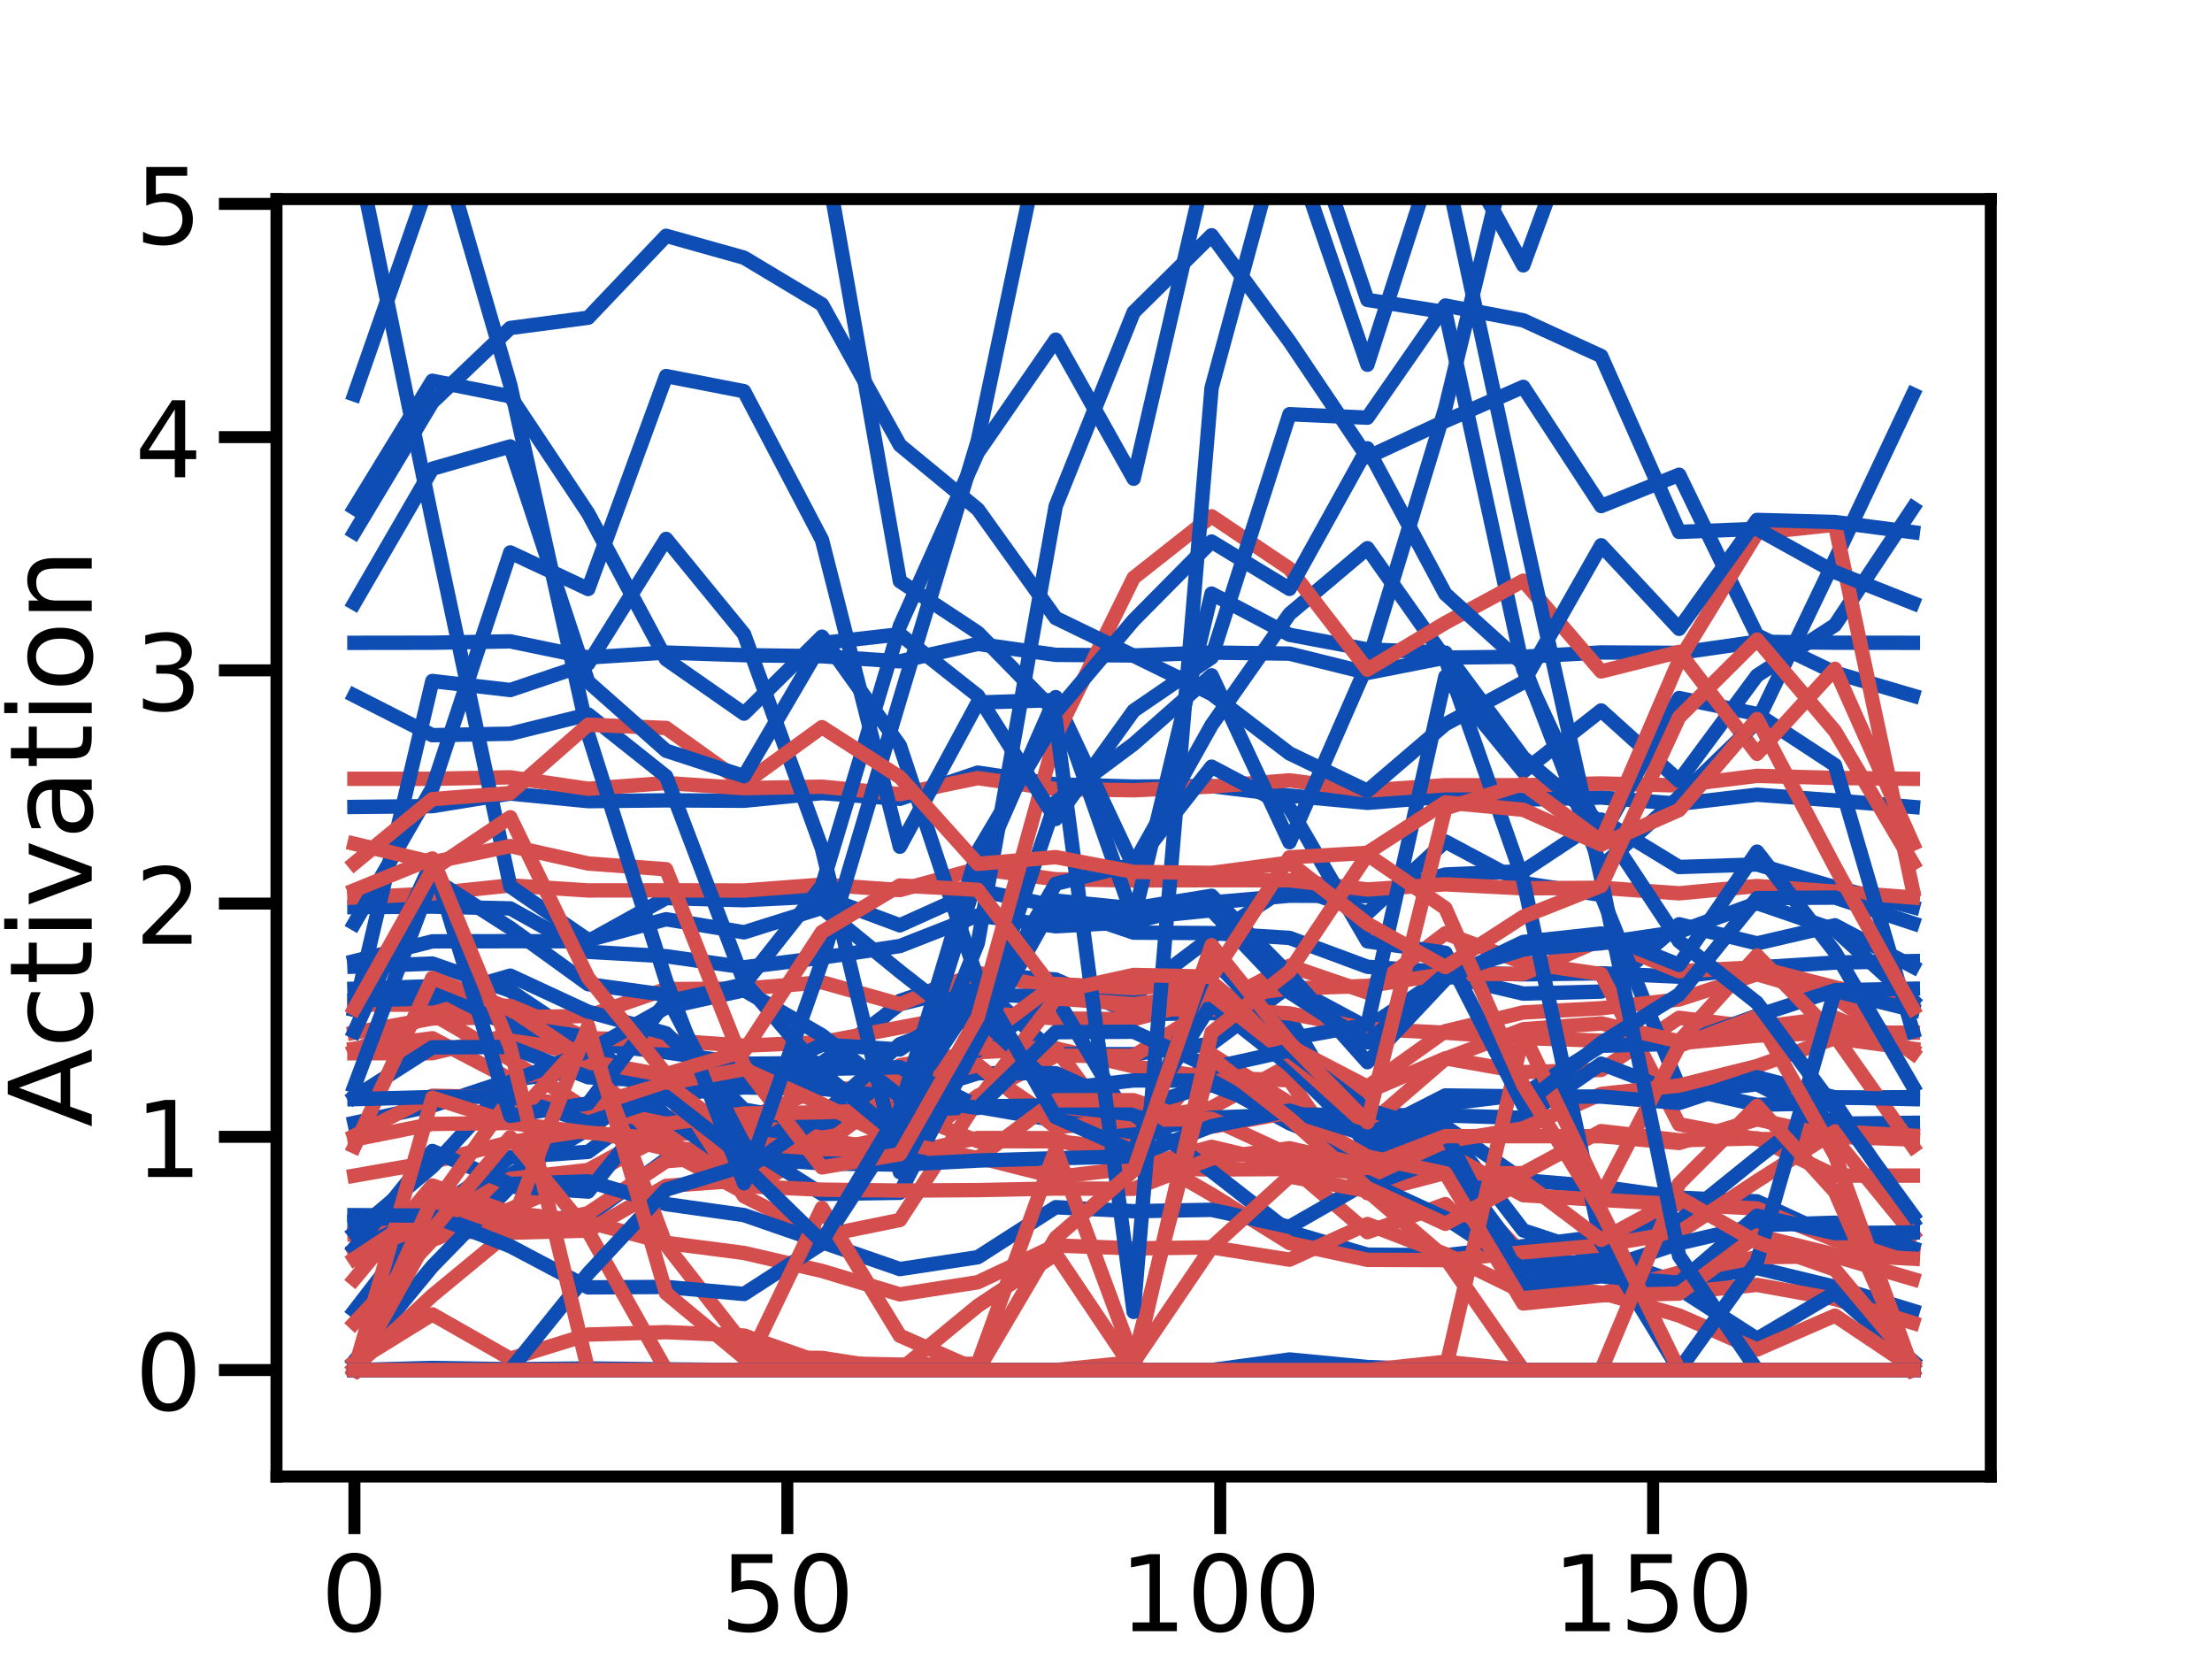 <?xml version="1.0" encoding="utf-8" standalone="no"?>
<!DOCTYPE svg PUBLIC "-//W3C//DTD SVG 1.1//EN"
  "http://www.w3.org/Graphics/SVG/1.1/DTD/svg11.dtd">
<!-- Created with matplotlib (https://matplotlib.org/) -->
<svg height="345.6pt" version="1.1" viewBox="0 0 460.8 345.6" width="460.8pt" xmlns="http://www.w3.org/2000/svg" xmlns:xlink="http://www.w3.org/1999/xlink">
 <defs>
  <style type="text/css">
*{stroke-linecap:butt;stroke-linejoin:round;}
  </style>
 </defs>
 <g id="figure_1">
  <g id="patch_1">
   <path d="M 0 345.6 
L 460.8 345.6 
L 460.8 0 
L 0 0 
z
" style="fill:#ffffff;"/>
  </g>
  <g id="axes_1">
   <g id="patch_2">
    <path d="M 57.6 307.584 
L 414.72 307.584 
L 414.72 41.472 
L 57.6 41.472 
z
" style="fill:#ffffff;"/>
   </g>
   <g id="matplotlib.axis_1">
    <g id="xtick_1">
     <g id="line2d_1">
      <defs>
       <path d="M 0 0 
L 0 12 
" id="m5ede6dde4c" style="stroke:#000000;stroke-width:2.5;"/>
      </defs>
      <g>
       <use style="stroke:#000000;stroke-width:2.5;" x="73.833" xlink:href="#m5ede6dde4c" y="307.584"/>
      </g>
     </g>
     <g id="text_1">
      <!-- 0 -->
      <defs>
       <path d="M 31.781 66.406 
Q 24.172 66.406 20.328 58.906 
Q 16.5 51.422 16.5 36.375 
Q 16.5 21.391 20.328 13.891 
Q 24.172 6.391 31.781 6.391 
Q 39.453 6.391 43.281 13.891 
Q 47.125 21.391 47.125 36.375 
Q 47.125 51.422 43.281 58.906 
Q 39.453 66.406 31.781 66.406 
z
M 31.781 74.219 
Q 44.047 74.219 50.516 64.516 
Q 56.984 54.828 56.984 36.375 
Q 56.984 17.969 50.516 8.266 
Q 44.047 -1.422 31.781 -1.422 
Q 19.531 -1.422 13.062 8.266 
Q 6.594 17.969 6.594 36.375 
Q 6.594 54.828 13.062 64.516 
Q 19.531 74.219 31.781 74.219 
z
" id="DejaVuSans-48"/>
      </defs>
      <g transform="translate(66.834 339.801)scale(0.22 -0.22)">
       <use xlink:href="#DejaVuSans-48"/>
      </g>
     </g>
    </g>
    <g id="xtick_2">
     <g id="line2d_2">
      <g>
       <use style="stroke:#000000;stroke-width:2.5;" x="164.015" xlink:href="#m5ede6dde4c" y="307.584"/>
      </g>
     </g>
     <g id="text_2">
      <!-- 50 -->
      <defs>
       <path d="M 10.797 72.906 
L 49.516 72.906 
L 49.516 64.594 
L 19.828 64.594 
L 19.828 46.734 
Q 21.969 47.469 24.109 47.828 
Q 26.266 48.188 28.422 48.188 
Q 40.625 48.188 47.75 41.5 
Q 54.891 34.812 54.891 23.391 
Q 54.891 11.625 47.562 5.094 
Q 40.234 -1.422 26.906 -1.422 
Q 22.312 -1.422 17.547 -0.641 
Q 12.797 0.141 7.719 1.703 
L 7.719 11.625 
Q 12.109 9.234 16.797 8.062 
Q 21.484 6.891 26.703 6.891 
Q 35.156 6.891 40.078 11.328 
Q 45.016 15.766 45.016 23.391 
Q 45.016 31 40.078 35.438 
Q 35.156 39.891 26.703 39.891 
Q 22.75 39.891 18.812 39.016 
Q 14.891 38.141 10.797 36.281 
z
" id="DejaVuSans-53"/>
      </defs>
      <g transform="translate(150.017 339.801)scale(0.22 -0.22)">
       <use xlink:href="#DejaVuSans-53"/>
       <use x="63.623" xlink:href="#DejaVuSans-48"/>
      </g>
     </g>
    </g>
    <g id="xtick_3">
     <g id="line2d_3">
      <g>
       <use style="stroke:#000000;stroke-width:2.5;" x="254.196" xlink:href="#m5ede6dde4c" y="307.584"/>
      </g>
     </g>
     <g id="text_3">
      <!-- 100 -->
      <defs>
       <path d="M 12.406 8.297 
L 28.516 8.297 
L 28.516 63.922 
L 10.984 60.406 
L 10.984 69.391 
L 28.422 72.906 
L 38.281 72.906 
L 38.281 8.297 
L 54.391 8.297 
L 54.391 0 
L 12.406 0 
z
" id="DejaVuSans-49"/>
      </defs>
      <g transform="translate(233.2 339.801)scale(0.22 -0.22)">
       <use xlink:href="#DejaVuSans-49"/>
       <use x="63.623" xlink:href="#DejaVuSans-48"/>
       <use x="127.246" xlink:href="#DejaVuSans-48"/>
      </g>
     </g>
    </g>
    <g id="xtick_4">
     <g id="line2d_4">
      <g>
       <use style="stroke:#000000;stroke-width:2.5;" x="344.378" xlink:href="#m5ede6dde4c" y="307.584"/>
      </g>
     </g>
     <g id="text_4">
      <!-- 150 -->
      <g transform="translate(323.382 339.801)scale(0.22 -0.22)">
       <use xlink:href="#DejaVuSans-49"/>
       <use x="63.623" xlink:href="#DejaVuSans-53"/>
       <use x="127.246" xlink:href="#DejaVuSans-48"/>
      </g>
     </g>
    </g>
    <g id="text_5">
     <!-- Degrees -->
     <defs>
      <path d="M 19.672 64.797 
L 19.672 8.109 
L 31.594 8.109 
Q 46.688 8.109 53.688 14.938 
Q 60.688 21.781 60.688 36.531 
Q 60.688 51.172 53.688 57.984 
Q 46.688 64.797 31.594 64.797 
z
M 9.812 72.906 
L 30.078 72.906 
Q 51.266 72.906 61.172 64.094 
Q 71.094 55.281 71.094 36.531 
Q 71.094 17.672 61.125 8.828 
Q 51.172 0 30.078 0 
L 9.812 0 
z
" id="DejaVuSans-68"/>
      <path d="M 56.203 29.594 
L 56.203 25.203 
L 14.891 25.203 
Q 15.484 15.922 20.484 11.062 
Q 25.484 6.203 34.422 6.203 
Q 39.594 6.203 44.453 7.469 
Q 49.312 8.734 54.109 11.281 
L 54.109 2.781 
Q 49.266 0.734 44.188 -0.344 
Q 39.109 -1.422 33.891 -1.422 
Q 20.797 -1.422 13.156 6.188 
Q 5.516 13.812 5.516 26.812 
Q 5.516 40.234 12.766 48.109 
Q 20.016 56 32.328 56 
Q 43.359 56 49.781 48.891 
Q 56.203 41.797 56.203 29.594 
z
M 47.219 32.234 
Q 47.125 39.594 43.094 43.984 
Q 39.062 48.391 32.422 48.391 
Q 24.906 48.391 20.391 44.141 
Q 15.875 39.891 15.188 32.172 
z
" id="DejaVuSans-101"/>
      <path d="M 45.406 27.984 
Q 45.406 37.75 41.375 43.109 
Q 37.359 48.484 30.078 48.484 
Q 22.859 48.484 18.828 43.109 
Q 14.797 37.75 14.797 27.984 
Q 14.797 18.266 18.828 12.891 
Q 22.859 7.516 30.078 7.516 
Q 37.359 7.516 41.375 12.891 
Q 45.406 18.266 45.406 27.984 
z
M 54.391 6.781 
Q 54.391 -7.172 48.188 -13.984 
Q 42 -20.797 29.203 -20.797 
Q 24.469 -20.797 20.266 -20.094 
Q 16.062 -19.391 12.109 -17.922 
L 12.109 -9.188 
Q 16.062 -11.328 19.922 -12.344 
Q 23.781 -13.375 27.781 -13.375 
Q 36.625 -13.375 41.016 -8.766 
Q 45.406 -4.156 45.406 5.172 
L 45.406 9.625 
Q 42.625 4.781 38.281 2.391 
Q 33.938 0 27.875 0 
Q 17.828 0 11.672 7.656 
Q 5.516 15.328 5.516 27.984 
Q 5.516 40.672 11.672 48.328 
Q 17.828 56 27.875 56 
Q 33.938 56 38.281 53.609 
Q 42.625 51.219 45.406 46.391 
L 45.406 54.688 
L 54.391 54.688 
z
" id="DejaVuSans-103"/>
      <path d="M 41.109 46.297 
Q 39.594 47.172 37.812 47.578 
Q 36.031 48 33.891 48 
Q 26.266 48 22.188 43.047 
Q 18.109 38.094 18.109 28.812 
L 18.109 0 
L 9.078 0 
L 9.078 54.688 
L 18.109 54.688 
L 18.109 46.188 
Q 20.953 51.172 25.484 53.578 
Q 30.031 56 36.531 56 
Q 37.453 56 38.578 55.875 
Q 39.703 55.766 41.062 55.516 
z
" id="DejaVuSans-114"/>
      <path d="M 44.281 53.078 
L 44.281 44.578 
Q 40.484 46.531 36.375 47.5 
Q 32.281 48.484 27.875 48.484 
Q 21.188 48.484 17.844 46.438 
Q 14.5 44.391 14.5 40.281 
Q 14.5 37.156 16.891 35.375 
Q 19.281 33.594 26.516 31.984 
L 29.594 31.297 
Q 39.156 29.25 43.188 25.516 
Q 47.219 21.781 47.219 15.094 
Q 47.219 7.469 41.188 3.016 
Q 35.156 -1.422 24.609 -1.422 
Q 20.219 -1.422 15.453 -0.562 
Q 10.688 0.297 5.422 2 
L 5.422 11.281 
Q 10.406 8.688 15.234 7.391 
Q 20.062 6.109 24.812 6.109 
Q 31.156 6.109 34.562 8.281 
Q 37.984 10.453 37.984 14.406 
Q 37.984 18.062 35.516 20.016 
Q 33.062 21.969 24.703 23.781 
L 21.578 24.516 
Q 13.234 26.266 9.516 29.906 
Q 5.812 33.547 5.812 39.891 
Q 5.812 47.609 11.281 51.797 
Q 16.75 56 26.812 56 
Q 31.781 56 36.172 55.266 
Q 40.578 54.547 44.281 53.078 
z
" id="DejaVuSans-115"/>
     </defs>
     <g transform="translate(185.97 366.612)scale(0.24 -0.24)">
      <use xlink:href="#DejaVuSans-68"/>
      <use x="77.002" xlink:href="#DejaVuSans-101"/>
      <use x="138.525" xlink:href="#DejaVuSans-103"/>
      <use x="202.002" xlink:href="#DejaVuSans-114"/>
      <use x="243.084" xlink:href="#DejaVuSans-101"/>
      <use x="304.607" xlink:href="#DejaVuSans-101"/>
      <use x="366.131" xlink:href="#DejaVuSans-115"/>
     </g>
    </g>
   </g>
   <g id="matplotlib.axis_2">
    <g id="ytick_1">
     <g id="line2d_5">
      <defs>
       <path d="M 0 0 
L -12 0 
" id="mf78d96f5a4" style="stroke:#000000;stroke-width:2.5;"/>
      </defs>
      <g>
       <use style="stroke:#000000;stroke-width:2.5;" x="57.6" xlink:href="#mf78d96f5a4" y="285.408"/>
      </g>
     </g>
     <g id="text_6">
      <!-- 0 -->
      <g transform="translate(28.102 293.766)scale(0.22 -0.22)">
       <use xlink:href="#DejaVuSans-48"/>
      </g>
     </g>
    </g>
    <g id="ytick_2">
     <g id="line2d_6">
      <g>
       <use style="stroke:#000000;stroke-width:2.5;" x="57.6" xlink:href="#mf78d96f5a4" y="236.821"/>
      </g>
     </g>
     <g id="text_7">
      <!-- 1 -->
      <g transform="translate(28.102 245.179)scale(0.22 -0.22)">
       <use xlink:href="#DejaVuSans-49"/>
      </g>
     </g>
    </g>
    <g id="ytick_3">
     <g id="line2d_7">
      <g>
       <use style="stroke:#000000;stroke-width:2.5;" x="57.6" xlink:href="#mf78d96f5a4" y="188.234"/>
      </g>
     </g>
     <g id="text_8">
      <!-- 2 -->
      <defs>
       <path d="M 19.188 8.297 
L 53.609 8.297 
L 53.609 0 
L 7.328 0 
L 7.328 8.297 
Q 12.938 14.109 22.625 23.891 
Q 32.328 33.688 34.812 36.531 
Q 39.547 41.844 41.422 45.531 
Q 43.312 49.219 43.312 52.781 
Q 43.312 58.594 39.234 62.25 
Q 35.156 65.922 28.609 65.922 
Q 23.969 65.922 18.812 64.312 
Q 13.672 62.703 7.812 59.422 
L 7.812 69.391 
Q 13.766 71.781 18.938 73 
Q 24.125 74.219 28.422 74.219 
Q 39.75 74.219 46.484 68.547 
Q 53.219 62.891 53.219 53.422 
Q 53.219 48.922 51.531 44.891 
Q 49.859 40.875 45.406 35.406 
Q 44.188 33.984 37.641 27.219 
Q 31.109 20.453 19.188 8.297 
z
" id="DejaVuSans-50"/>
      </defs>
      <g transform="translate(28.102 196.592)scale(0.22 -0.22)">
       <use xlink:href="#DejaVuSans-50"/>
      </g>
     </g>
    </g>
    <g id="ytick_4">
     <g id="line2d_8">
      <g>
       <use style="stroke:#000000;stroke-width:2.5;" x="57.6" xlink:href="#mf78d96f5a4" y="139.647"/>
      </g>
     </g>
     <g id="text_9">
      <!-- 3 -->
      <defs>
       <path d="M 40.578 39.312 
Q 47.656 37.797 51.625 33 
Q 55.609 28.219 55.609 21.188 
Q 55.609 10.406 48.188 4.484 
Q 40.766 -1.422 27.094 -1.422 
Q 22.516 -1.422 17.656 -0.516 
Q 12.797 0.391 7.625 2.203 
L 7.625 11.719 
Q 11.719 9.328 16.594 8.109 
Q 21.484 6.891 26.812 6.891 
Q 36.078 6.891 40.938 10.547 
Q 45.797 14.203 45.797 21.188 
Q 45.797 27.641 41.281 31.266 
Q 36.766 34.906 28.719 34.906 
L 20.219 34.906 
L 20.219 43.016 
L 29.109 43.016 
Q 36.375 43.016 40.234 45.922 
Q 44.094 48.828 44.094 54.297 
Q 44.094 59.906 40.109 62.906 
Q 36.141 65.922 28.719 65.922 
Q 24.656 65.922 20.016 65.031 
Q 15.375 64.156 9.812 62.312 
L 9.812 71.094 
Q 15.438 72.656 20.344 73.438 
Q 25.25 74.219 29.594 74.219 
Q 40.828 74.219 47.359 69.109 
Q 53.906 64.016 53.906 55.328 
Q 53.906 49.266 50.438 45.094 
Q 46.969 40.922 40.578 39.312 
z
" id="DejaVuSans-51"/>
      </defs>
      <g transform="translate(28.102 148.006)scale(0.22 -0.22)">
       <use xlink:href="#DejaVuSans-51"/>
      </g>
     </g>
    </g>
    <g id="ytick_5">
     <g id="line2d_9">
      <g>
       <use style="stroke:#000000;stroke-width:2.5;" x="57.6" xlink:href="#mf78d96f5a4" y="91.06"/>
      </g>
     </g>
     <g id="text_10">
      <!-- 4 -->
      <defs>
       <path d="M 37.797 64.312 
L 12.891 25.391 
L 37.797 25.391 
z
M 35.203 72.906 
L 47.609 72.906 
L 47.609 25.391 
L 58.016 25.391 
L 58.016 17.188 
L 47.609 17.188 
L 47.609 0 
L 37.797 0 
L 37.797 17.188 
L 4.891 17.188 
L 4.891 26.703 
z
" id="DejaVuSans-52"/>
      </defs>
      <g transform="translate(28.102 99.419)scale(0.22 -0.22)">
       <use xlink:href="#DejaVuSans-52"/>
      </g>
     </g>
    </g>
    <g id="ytick_6">
     <g id="line2d_10">
      <g>
       <use style="stroke:#000000;stroke-width:2.5;" x="57.6" xlink:href="#mf78d96f5a4" y="42.474"/>
      </g>
     </g>
     <g id="text_11">
      <!-- 5 -->
      <g transform="translate(28.102 50.832)scale(0.22 -0.22)">
       <use xlink:href="#DejaVuSans-53"/>
      </g>
     </g>
    </g>
    <g id="text_12">
     <!-- Activation -->
     <defs>
      <path d="M 34.188 63.188 
L 20.797 26.906 
L 47.609 26.906 
z
M 28.609 72.906 
L 39.797 72.906 
L 67.578 0 
L 57.328 0 
L 50.688 18.703 
L 17.828 18.703 
L 11.188 0 
L 0.781 0 
z
" id="DejaVuSans-65"/>
      <path d="M 48.781 52.594 
L 48.781 44.188 
Q 44.969 46.297 41.141 47.344 
Q 37.312 48.391 33.406 48.391 
Q 24.656 48.391 19.812 42.844 
Q 14.984 37.312 14.984 27.297 
Q 14.984 17.281 19.812 11.734 
Q 24.656 6.203 33.406 6.203 
Q 37.312 6.203 41.141 7.25 
Q 44.969 8.297 48.781 10.406 
L 48.781 2.094 
Q 45.016 0.344 40.984 -0.531 
Q 36.969 -1.422 32.422 -1.422 
Q 20.062 -1.422 12.781 6.344 
Q 5.516 14.109 5.516 27.297 
Q 5.516 40.672 12.859 48.328 
Q 20.219 56 33.016 56 
Q 37.156 56 41.109 55.141 
Q 45.062 54.297 48.781 52.594 
z
" id="DejaVuSans-99"/>
      <path d="M 18.312 70.219 
L 18.312 54.688 
L 36.812 54.688 
L 36.812 47.703 
L 18.312 47.703 
L 18.312 18.016 
Q 18.312 11.328 20.141 9.422 
Q 21.969 7.516 27.594 7.516 
L 36.812 7.516 
L 36.812 0 
L 27.594 0 
Q 17.188 0 13.234 3.875 
Q 9.281 7.766 9.281 18.016 
L 9.281 47.703 
L 2.688 47.703 
L 2.688 54.688 
L 9.281 54.688 
L 9.281 70.219 
z
" id="DejaVuSans-116"/>
      <path d="M 9.422 54.688 
L 18.406 54.688 
L 18.406 0 
L 9.422 0 
z
M 9.422 75.984 
L 18.406 75.984 
L 18.406 64.594 
L 9.422 64.594 
z
" id="DejaVuSans-105"/>
      <path d="M 2.984 54.688 
L 12.5 54.688 
L 29.594 8.797 
L 46.688 54.688 
L 56.203 54.688 
L 35.688 0 
L 23.484 0 
z
" id="DejaVuSans-118"/>
      <path d="M 34.281 27.484 
Q 23.391 27.484 19.188 25 
Q 14.984 22.516 14.984 16.5 
Q 14.984 11.719 18.141 8.906 
Q 21.297 6.109 26.703 6.109 
Q 34.188 6.109 38.703 11.406 
Q 43.219 16.703 43.219 25.484 
L 43.219 27.484 
z
M 52.203 31.203 
L 52.203 0 
L 43.219 0 
L 43.219 8.297 
Q 40.141 3.328 35.547 0.953 
Q 30.953 -1.422 24.312 -1.422 
Q 15.922 -1.422 10.953 3.297 
Q 6 8.016 6 15.922 
Q 6 25.141 12.172 29.828 
Q 18.359 34.516 30.609 34.516 
L 43.219 34.516 
L 43.219 35.406 
Q 43.219 41.609 39.141 45 
Q 35.062 48.391 27.688 48.391 
Q 23 48.391 18.547 47.266 
Q 14.109 46.141 10.016 43.891 
L 10.016 52.203 
Q 14.938 54.109 19.578 55.047 
Q 24.219 56 28.609 56 
Q 40.484 56 46.344 49.844 
Q 52.203 43.703 52.203 31.203 
z
" id="DejaVuSans-97"/>
      <path d="M 30.609 48.391 
Q 23.391 48.391 19.188 42.75 
Q 14.984 37.109 14.984 27.297 
Q 14.984 17.484 19.156 11.844 
Q 23.344 6.203 30.609 6.203 
Q 37.797 6.203 41.984 11.859 
Q 46.188 17.531 46.188 27.297 
Q 46.188 37.016 41.984 42.703 
Q 37.797 48.391 30.609 48.391 
z
M 30.609 56 
Q 42.328 56 49.016 48.375 
Q 55.719 40.766 55.719 27.297 
Q 55.719 13.875 49.016 6.219 
Q 42.328 -1.422 30.609 -1.422 
Q 18.844 -1.422 12.172 6.219 
Q 5.516 13.875 5.516 27.297 
Q 5.516 40.766 12.172 48.375 
Q 18.844 56 30.609 56 
z
" id="DejaVuSans-111"/>
      <path d="M 54.891 33.016 
L 54.891 0 
L 45.906 0 
L 45.906 32.719 
Q 45.906 40.484 42.875 44.328 
Q 39.844 48.188 33.797 48.188 
Q 26.516 48.188 22.312 43.547 
Q 18.109 38.922 18.109 30.906 
L 18.109 0 
L 9.078 0 
L 9.078 54.688 
L 18.109 54.688 
L 18.109 46.188 
Q 21.344 51.125 25.703 53.562 
Q 30.078 56 35.797 56 
Q 45.219 56 50.047 50.172 
Q 54.891 44.344 54.891 33.016 
z
" id="DejaVuSans-110"/>
     </defs>
     <g transform="translate(19.111 234.813)rotate(-90)scale(0.24 -0.24)">
      <use xlink:href="#DejaVuSans-65"/>
      <use x="68.393" xlink:href="#DejaVuSans-99"/>
      <use x="123.373" xlink:href="#DejaVuSans-116"/>
      <use x="162.582" xlink:href="#DejaVuSans-105"/>
      <use x="190.365" xlink:href="#DejaVuSans-118"/>
      <use x="249.545" xlink:href="#DejaVuSans-97"/>
      <use x="310.824" xlink:href="#DejaVuSans-116"/>
      <use x="350.033" xlink:href="#DejaVuSans-105"/>
      <use x="377.816" xlink:href="#DejaVuSans-111"/>
      <use x="438.998" xlink:href="#DejaVuSans-110"/>
     </g>
    </g>
   </g>
   <g id="line2d_11">
    <path clip-path="url(#p9d4e1e1036)" d="M 73.833 273.044 
L 90.065 251.993 
L 106.298 244.695 
L 122.531 235.269 
L 138.764 224.244 
L 154.996 222.687 
L 171.229 224.954 
L 187.462 208.5 
L 203.695 203.031 
L 219.927 204.04 
L 236.16 211.281 
L 252.393 211.045 
L 268.625 212.171 
L 284.858 239.421 
L 301.091 235.145 
L 317.324 256.318 
L 333.556 261.677 
L 349.789 267.262 
L 366.022 264.153 
L 382.255 268.078 
L 398.487 273.044 
" style="fill:none;stroke:#0e4db3;stroke-linecap:square;stroke-width:3;"/>
   </g>
   <g id="line2d_12">
    <path clip-path="url(#p9d4e1e1036)" d="M 73.833 275.57 
L 90.065 258.33 
L 106.298 251.854 
L 122.531 244.886 
L 138.764 236.373 
L 154.996 235.456 
L 171.229 236.491 
L 187.462 221.898 
L 203.695 219.185 
L 219.927 218.411 
L 236.16 222.139 
L 252.393 224.522 
L 268.625 225.03 
L 284.858 248.566 
L 301.091 244.323 
L 317.324 261.418 
L 333.556 265.533 
L 349.789 269.264 
L 366.022 267.668 
L 382.255 270.605 
L 398.487 275.57 
" style="fill:none;stroke:#d44e4e;stroke-linecap:square;stroke-width:3;"/>
   </g>
   <g id="line2d_13">
    <path clip-path="url(#p9d4e1e1036)" d="M 73.833 201.361 
L 90.065 200.722 
L 106.298 206.387 
L 122.531 217.277 
L 138.764 219.217 
L 154.996 221.594 
L 171.229 221.443 
L 187.462 209.189 
L 203.695 205.129 
L 219.927 219.607 
L 236.16 219.597 
L 252.393 217.43 
L 268.625 205.38 
L 284.858 214.089 
L 301.091 203.195 
L 317.324 206.986 
L 333.556 206.561 
L 349.789 192.542 
L 366.022 196.525 
L 382.255 192.756 
L 398.487 201.361 
" style="fill:none;stroke:#0e4db3;stroke-linecap:square;stroke-width:3;"/>
   </g>
   <g id="line2d_14">
    <path clip-path="url(#p9d4e1e1036)" d="M 73.833 218.878 
L 90.065 211.242 
L 106.298 220.699 
L 122.531 231.312 
L 138.764 232.589 
L 154.996 234.712 
L 171.229 234.709 
L 187.462 225.251 
L 203.695 222.377 
L 219.927 233.455 
L 236.16 233.416 
L 252.393 230.739 
L 268.625 221.909 
L 284.858 227.441 
L 301.091 220.469 
L 317.324 223.346 
L 333.556 222.883 
L 349.789 212.03 
L 366.022 214.029 
L 382.255 211.982 
L 398.487 218.878 
" style="fill:none;stroke:#d44e4e;stroke-linecap:square;stroke-width:3;"/>
   </g>
   <g id="line2d_15">
    <path clip-path="url(#p9d4e1e1036)" d="M 73.833 200.216 
L 90.065 196.101 
L 106.298 196.068 
L 122.531 196.091 
L 138.764 187.084 
L 154.996 187.53 
L 171.229 186.724 
L 187.462 192.759 
L 203.695 185.462 
L 219.927 188.755 
L 236.16 194.287 
L 252.393 194.383 
L 268.625 195.376 
L 284.858 201.397 
L 301.091 202.501 
L 317.324 202.979 
L 333.556 202.756 
L 349.789 203.456 
L 366.022 201.538 
L 382.255 200.527 
L 398.487 200.216 
" style="fill:none;stroke:#0e4db3;stroke-linecap:square;stroke-width:3;"/>
   </g>
   <g id="line2d_16">
    <path clip-path="url(#p9d4e1e1036)" d="M 73.833 215.127 
L 90.065 212.164 
L 106.298 211.915 
L 122.531 211.646 
L 138.764 206.046 
L 154.996 205.953 
L 171.229 204.623 
L 187.462 209.195 
L 203.695 202.675 
L 219.927 205.809 
L 236.16 210.316 
L 252.393 210.212 
L 268.625 211.112 
L 284.858 214.323 
L 301.091 215.136 
L 317.324 216.235 
L 333.556 216.793 
L 349.789 217.323 
L 366.022 215.749 
L 382.255 215.133 
L 398.487 215.127 
" style="fill:none;stroke:#d44e4e;stroke-linecap:square;stroke-width:3;"/>
   </g>
   <g id="line2d_17">
    <path clip-path="url(#p9d4e1e1036)" d="M 73.833 188.976 
L 90.065 188.861 
L 106.298 189.24 
L 122.531 198.278 
L 138.764 199.2 
L 154.996 201.506 
L 171.229 199.491 
L 187.462 197.078 
L 203.695 190.714 
L 219.927 192.963 
L 236.16 192.054 
L 252.393 188.01 
L 268.625 186.589 
L 284.858 186.667 
L 301.091 182.178 
L 317.324 181.482 
L 333.556 170.728 
L 349.789 180.612 
L 366.022 180.087 
L 382.255 184.818 
L 398.487 188.976 
" style="fill:none;stroke:#0e4db3;stroke-linecap:square;stroke-width:3;"/>
   </g>
   <g id="line2d_18">
    <path clip-path="url(#p9d4e1e1036)" d="M 73.833 209.289 
L 90.065 209.285 
L 106.298 209.545 
L 122.531 216.276 
L 138.764 216.716 
L 154.996 217.83 
L 171.229 217.108 
L 187.462 214.044 
L 203.695 210.947 
L 219.927 212.157 
L 236.16 212.335 
L 252.393 207.927 
L 268.625 205.938 
L 284.858 205.383 
L 301.091 202.886 
L 317.324 202.884 
L 333.556 195.737 
L 349.789 202.311 
L 366.022 201.516 
L 382.255 205.682 
L 398.487 209.289 
" style="fill:none;stroke:#d44e4e;stroke-linecap:square;stroke-width:3;"/>
   </g>
   <g id="line2d_19">
    <path clip-path="url(#p9d4e1e1036)" d="M 73.833 254.469 
L 90.065 253.996 
L 106.298 254.421 
L 122.531 253.392 
L 138.764 241.499 
L 154.996 239.957 
L 171.229 230.346 
L 187.462 233.307 
L 203.695 218.741 
L 219.927 207.295 
L 236.16 207.475 
L 252.393 195.241 
L 268.625 184.462 
L 284.858 190.219 
L 301.091 175.3 
L 317.324 183.97 
L 333.556 186.428 
L 349.789 226.46 
L 366.022 230.16 
L 382.255 229.751 
L 398.487 254.469 
" style="fill:none;stroke:#0e4db3;stroke-linecap:square;stroke-width:3;"/>
   </g>
   <g id="line2d_20">
    <path clip-path="url(#p9d4e1e1036)" d="M 73.833 257.12 
L 90.065 256.429 
L 106.298 256.802 
L 122.531 256.353 
L 138.764 247.039 
L 154.996 245.873 
L 171.229 237.459 
L 187.462 239.726 
L 203.695 228.297 
L 219.927 219.928 
L 236.16 219.951 
L 252.393 209.732 
L 268.625 201.198 
L 284.858 206.766 
L 301.091 194.433 
L 317.324 200.534 
L 333.556 202.923 
L 349.789 234.21 
L 366.022 237.3 
L 382.255 237.269 
L 398.487 257.12 
" style="fill:none;stroke:#d44e4e;stroke-linecap:square;stroke-width:3;"/>
   </g>
   <g id="line2d_21">
    <path clip-path="url(#p9d4e1e1036)" d="M 73.833 285.408 
L 90.065 285.408 
L 106.298 285.408 
L 122.531 285.408 
L 138.764 285.408 
L 154.996 285.408 
L 171.229 285.408 
L 187.462 285.408 
L 203.695 285.408 
L 219.927 285.408 
L 236.16 285.408 
L 252.393 285.408 
L 268.625 285.408 
L 284.858 285.408 
L 301.091 285.408 
L 317.324 285.408 
L 333.556 285.408 
L 349.789 285.408 
L 366.022 285.408 
L 382.255 285.408 
L 398.487 285.408 
" style="fill:none;stroke:#0e4db3;stroke-linecap:square;stroke-width:3;"/>
   </g>
   <g id="line2d_22">
    <path clip-path="url(#p9d4e1e1036)" d="M 73.833 285.408 
L 90.065 285.408 
L 106.298 285.408 
L 122.531 285.408 
L 138.764 285.408 
L 154.996 285.408 
L 171.229 285.408 
L 187.462 285.408 
L 203.695 285.408 
L 219.927 285.408 
L 236.16 285.408 
L 252.393 285.408 
L 268.625 285.408 
L 284.858 285.408 
L 301.091 285.408 
L 317.324 285.408 
L 333.556 285.408 
L 349.789 285.408 
L 366.022 285.408 
L 382.255 285.408 
L 398.487 285.408 
" style="fill:none;stroke:#d44e4e;stroke-linecap:square;stroke-width:3;"/>
   </g>
   <g id="line2d_23">
    <path clip-path="url(#p9d4e1e1036)" d="M 73.833 285.408 
L 90.065 284.974 
L 106.298 285.235 
L 122.531 285.076 
L 138.764 285.262 
L 154.996 285.408 
L 171.229 285.408 
L 187.462 285.408 
L 203.695 285.408 
L 219.927 285.408 
L 236.16 285.408 
L 252.393 285.408 
L 268.625 284.398 
L 284.858 285.408 
L 301.091 285.408 
L 317.324 285.408 
L 333.556 285.408 
L 349.789 285.408 
L 366.022 285.408 
L 382.255 285.408 
L 398.487 285.408 
" style="fill:none;stroke:#0e4db3;stroke-linecap:square;stroke-width:3;"/>
   </g>
   <g id="line2d_24">
    <path clip-path="url(#p9d4e1e1036)" d="M 73.833 285.408 
L 90.065 285.408 
L 106.298 285.408 
L 122.531 285.408 
L 138.764 285.408 
L 154.996 285.408 
L 171.229 285.408 
L 187.462 285.408 
L 203.695 285.408 
L 219.927 285.408 
L 236.16 285.408 
L 252.393 285.408 
L 268.625 285.408 
L 284.858 285.408 
L 301.091 285.408 
L 317.324 285.408 
L 333.556 285.408 
L 349.789 285.408 
L 366.022 285.408 
L 382.255 285.408 
L 398.487 285.408 
" style="fill:none;stroke:#d44e4e;stroke-linecap:square;stroke-width:3;"/>
   </g>
   <g id="line2d_25">
    <path clip-path="url(#p9d4e1e1036)" d="M 73.833 260.46 
L 90.065 252.591 
L 106.298 241.061 
L 122.531 239.95 
L 138.764 228.035 
L 154.996 225.618 
L 171.229 217.627 
L 187.462 218.627 
L 203.695 207.136 
L 219.927 207.72 
L 236.16 234.999 
L 252.393 209.103 
L 268.625 221.916 
L 284.858 237.786 
L 301.091 234.679 
L 317.324 245.853 
L 333.556 247.232 
L 349.789 249.497 
L 366.022 250.264 
L 382.255 257.781 
L 398.487 260.46 
" style="fill:none;stroke:#0e4db3;stroke-linecap:square;stroke-width:3;"/>
   </g>
   <g id="line2d_26">
    <path clip-path="url(#p9d4e1e1036)" d="M 73.833 260.938 
L 90.065 254.916 
L 106.298 245.574 
L 122.531 243.728 
L 138.764 234.86 
L 154.996 233.248 
L 171.229 226.687 
L 187.462 226.966 
L 203.695 218.353 
L 219.927 218.392 
L 236.16 240.39 
L 252.393 219.668 
L 268.625 229.799 
L 284.858 243.146 
L 301.091 240.08 
L 317.324 248.985 
L 333.556 249.964 
L 349.789 250.878 
L 366.022 251.76 
L 382.255 258.319 
L 398.487 260.938 
" style="fill:none;stroke:#d44e4e;stroke-linecap:square;stroke-width:3;"/>
   </g>
   <g id="line2d_27">
    <path clip-path="url(#p9d4e1e1036)" d="M 73.833 233.907 
L 90.065 230.341 
L 106.298 224.977 
L 122.531 222.809 
L 138.764 225.452 
L 154.996 225.597 
L 171.229 225.852 
L 187.462 231.445 
L 203.695 230.575 
L 219.927 233.389 
L 236.16 235.864 
L 252.393 232.836 
L 268.625 232.192 
L 284.858 232.257 
L 301.091 232.38 
L 317.324 232.866 
L 333.556 221.582 
L 349.789 227.808 
L 366.022 225.863 
L 382.255 234.092 
L 398.487 233.907 
" style="fill:none;stroke:#0e4db3;stroke-linecap:square;stroke-width:3;"/>
   </g>
   <g id="line2d_28">
    <path clip-path="url(#p9d4e1e1036)" d="M 73.833 244.903 
L 90.065 242.061 
L 106.298 237.918 
L 122.531 235.44 
L 138.764 239.31 
L 154.996 239.506 
L 171.229 239.422 
L 187.462 242.856 
L 203.695 241.097 
L 219.927 245.202 
L 236.16 243.314 
L 252.393 243.622 
L 268.625 243.525 
L 284.858 244.194 
L 301.091 244.488 
L 317.324 244.386 
L 333.556 235.627 
L 349.789 237.537 
L 366.022 237.126 
L 382.255 244.905 
L 398.487 244.903 
" style="fill:none;stroke:#d44e4e;stroke-linecap:square;stroke-width:3;"/>
   </g>
   <g id="line2d_29">
    <path clip-path="url(#p9d4e1e1036)" d="M 73.833 283.537 
L 90.065 263.803 
L 106.298 247.168 
L 122.531 248.229 
L 138.764 228.053 
L 154.996 226.534 
L 171.229 226.828 
L 187.462 228.64 
L 203.695 223.578 
L 219.927 223.569 
L 236.16 230.787 
L 252.393 226.032 
L 268.625 232.207 
L 284.858 247.029 
L 301.091 241.064 
L 317.324 262.775 
L 333.556 263.119 
L 349.789 268.459 
L 366.022 278.905 
L 382.255 269.325 
L 398.487 283.537 
" style="fill:none;stroke:#0e4db3;stroke-linecap:square;stroke-width:3;"/>
   </g>
   <g id="line2d_30">
    <path clip-path="url(#p9d4e1e1036)" d="M 73.833 284.922 
L 90.065 269.883 
L 106.298 256.476 
L 122.531 252.703 
L 138.764 241.898 
L 154.996 240.58 
L 171.229 240.625 
L 187.462 240.56 
L 203.695 237.067 
L 219.927 237.103 
L 236.16 243.253 
L 252.393 238.906 
L 268.625 242.77 
L 284.858 256.682 
L 301.091 250.837 
L 317.324 267.468 
L 333.556 269.286 
L 349.789 274.04 
L 366.022 281.13 
L 382.255 274.062 
L 398.487 284.922 
" style="fill:none;stroke:#d44e4e;stroke-linecap:square;stroke-width:3;"/>
   </g>
   <g id="line2d_31">
    <path clip-path="url(#p9d4e1e1036)" d="M 73.833 208.432 
L 90.065 207.968 
L 106.298 203.241 
L 122.531 210.764 
L 138.764 215.263 
L 154.996 231.156 
L 171.229 233.954 
L 187.462 231.39 
L 203.695 206.783 
L 219.927 189.939 
L 236.16 191.245 
L 252.393 189.631 
L 268.625 206.696 
L 284.858 217.161 
L 301.091 202.916 
L 317.324 197.807 
L 333.556 196.501 
L 349.789 194.099 
L 366.022 188.134 
L 382.255 193.698 
L 398.487 208.432 
" style="fill:none;stroke:#0e4db3;stroke-linecap:square;stroke-width:3;"/>
   </g>
   <g id="line2d_32">
    <path clip-path="url(#p9d4e1e1036)" d="M 73.833 219.408 
L 90.065 219.396 
L 106.298 215.574 
L 122.531 220.535 
L 138.764 225.612 
L 154.996 237.736 
L 171.229 239.844 
L 187.462 236.627 
L 203.695 217.172 
L 219.927 204.973 
L 236.16 205.866 
L 252.393 204.617 
L 268.625 217.943 
L 284.858 226.384 
L 301.091 214.813 
L 317.324 210.909 
L 333.556 210.034 
L 349.789 208.205 
L 366.022 202.955 
L 382.255 207.691 
L 398.487 219.408 
" style="fill:none;stroke:#d44e4e;stroke-linecap:square;stroke-width:3;"/>
   </g>
   <g id="line2d_33">
    <path clip-path="url(#p9d4e1e1036)" d="M 73.833 205.967 
L 90.065 205.452 
L 106.298 213.758 
L 122.531 216.079 
L 138.764 232.573 
L 154.996 243.877 
L 171.229 232.33 
L 187.462 217.519 
L 203.695 211.405 
L 219.927 226.928 
L 236.16 225.073 
L 252.393 225.136 
L 268.625 234 
L 284.858 240.647 
L 301.091 229.96 
L 317.324 228.007 
L 333.556 217.85 
L 349.789 217.429 
L 366.022 211.586 
L 382.255 206.292 
L 398.487 205.967 
" style="fill:none;stroke:#0e4db3;stroke-linecap:square;stroke-width:3;"/>
   </g>
   <g id="line2d_34">
    <path clip-path="url(#p9d4e1e1036)" d="M 73.833 218.469 
L 90.065 216.289 
L 106.298 224.773 
L 122.531 221.79 
L 138.764 239.611 
L 154.996 248.381 
L 171.229 238.817 
L 187.462 226.543 
L 203.695 221.827 
L 219.927 234.818 
L 236.16 233.34 
L 252.393 233.063 
L 268.625 240.544 
L 284.858 245.245 
L 301.091 237.763 
L 317.324 235.056 
L 333.556 227.889 
L 349.789 226.137 
L 366.022 222.084 
L 382.255 216.255 
L 398.487 218.469 
" style="fill:none;stroke:#d44e4e;stroke-linecap:square;stroke-width:3;"/>
   </g>
   <g id="line2d_35">
    <path clip-path="url(#p9d4e1e1036)" d="M 73.833 168.102 
L 90.065 167.935 
L 106.298 165.306 
L 122.531 166.891 
L 138.764 166.727 
L 154.996 166.812 
L 171.229 165.22 
L 187.462 166.407 
L 203.695 160.954 
L 219.927 163.39 
L 236.16 163.863 
L 252.393 163.761 
L 268.625 165.734 
L 284.858 167.242 
L 301.091 165.952 
L 317.324 166.583 
L 333.556 166.136 
L 349.789 167.458 
L 366.022 165.553 
L 382.255 166.738 
L 398.487 168.102 
" style="fill:none;stroke:#0e4db3;stroke-linecap:square;stroke-width:3;"/>
   </g>
   <g id="line2d_36">
    <path clip-path="url(#p9d4e1e1036)" d="M 73.833 186.966 
L 90.065 186.151 
L 106.298 184.449 
L 122.531 185.495 
L 138.764 185.469 
L 154.996 185.516 
L 171.229 184.282 
L 187.462 185.419 
L 203.695 180.95 
L 219.927 183.167 
L 236.16 183.41 
L 252.393 183.358 
L 268.625 183.377 
L 284.858 185.293 
L 301.091 184.222 
L 317.324 185.059 
L 333.556 184.936 
L 349.789 186.094 
L 366.022 184.573 
L 382.255 185.74 
L 398.487 186.966 
" style="fill:none;stroke:#d44e4e;stroke-linecap:square;stroke-width:3;"/>
   </g>
   <g id="line2d_37">
    <path clip-path="url(#p9d4e1e1036)" d="M 73.833 228.562 
L 90.065 218.192 
L 106.298 218.102 
L 122.531 224.415 
L 138.764 225.287 
L 154.996 222.816 
L 171.229 222.677 
L 187.462 222.323 
L 203.695 230.49 
L 219.927 230.272 
L 236.16 232.161 
L 252.393 243.981 
L 268.625 256.604 
L 284.858 261.369 
L 301.091 261.499 
L 317.324 259.607 
L 333.556 257.552 
L 349.789 254.362 
L 366.022 241.262 
L 382.255 228.651 
L 398.487 228.562 
" style="fill:none;stroke:#0e4db3;stroke-linecap:square;stroke-width:3;"/>
   </g>
   <g id="line2d_38">
    <path clip-path="url(#p9d4e1e1036)" d="M 73.833 236.582 
L 90.065 228.269 
L 106.298 228.595 
L 122.531 230.807 
L 138.764 234.122 
L 154.996 231.966 
L 171.229 231.712 
L 187.462 231.179 
L 203.695 237.733 
L 219.927 237.747 
L 236.16 239.47 
L 252.393 248.815 
L 268.625 258.945 
L 284.858 262.453 
L 301.091 262.506 
L 317.324 260.879 
L 333.556 259.433 
L 349.789 256.715 
L 366.022 246.028 
L 382.255 235.711 
L 398.487 236.582 
" style="fill:none;stroke:#d44e4e;stroke-linecap:square;stroke-width:3;"/>
   </g>
   <g id="line2d_39">
    <path clip-path="url(#p9d4e1e1036)" d="M 73.833 133.911 
L 90.065 133.89 
L 106.298 133.603 
L 122.531 136.962 
L 138.764 135.939 
L 154.996 136.485 
L 171.229 136.706 
L 187.462 137.767 
L 203.695 134.14 
L 219.927 136.415 
L 236.16 136.548 
L 252.393 135.94 
L 268.625 136.161 
L 284.858 140.18 
L 301.091 136.99 
L 317.324 136.812 
L 333.556 135.92 
L 349.789 136.008 
L 366.022 133.683 
L 382.255 133.888 
L 398.487 133.911 
" style="fill:none;stroke:#0e4db3;stroke-linecap:square;stroke-width:3;"/>
   </g>
   <g id="line2d_40">
    <path clip-path="url(#p9d4e1e1036)" d="M 73.833 162.243 
L 90.065 162.239 
L 106.298 161.932 
L 122.531 164.314 
L 138.764 163.122 
L 154.996 164.186 
L 171.229 163.879 
L 187.462 165.439 
L 203.695 162.096 
L 219.927 164.385 
L 236.16 164.628 
L 252.393 163.841 
L 268.625 162.559 
L 284.858 164.682 
L 301.091 163.575 
L 317.324 163.58 
L 333.556 163.211 
L 349.789 163.626 
L 366.022 161.629 
L 382.255 162.063 
L 398.487 162.243 
" style="fill:none;stroke:#d44e4e;stroke-linecap:square;stroke-width:3;"/>
   </g>
   <g id="line2d_41">
    <path clip-path="url(#p9d4e1e1036)" d="M 73.833 285.408 
L 90.065 285.408 
L 106.298 285.408 
L 122.531 285.408 
L 138.764 285.408 
L 154.996 285.408 
L 171.229 285.408 
L 187.462 285.408 
L 203.695 285.408 
L 219.927 285.408 
L 236.16 285.408 
L 252.393 285.408 
L 268.625 283.206 
L 284.858 284.778 
L 301.091 285.408 
L 317.324 285.408 
L 333.556 285.408 
L 349.789 285.408 
L 366.022 285.408 
L 382.255 285.408 
L 398.487 285.408 
" style="fill:none;stroke:#0e4db3;stroke-linecap:square;stroke-width:3;"/>
   </g>
   <g id="line2d_42">
    <path clip-path="url(#p9d4e1e1036)" d="M 73.833 285.408 
L 90.065 285.408 
L 106.298 285.408 
L 122.531 285.408 
L 138.764 285.408 
L 154.996 285.408 
L 171.229 285.408 
L 187.462 285.408 
L 203.695 285.408 
L 219.927 285.408 
L 236.16 285.408 
L 252.393 285.408 
L 268.625 285.408 
L 284.858 285.408 
L 301.091 285.408 
L 317.324 285.408 
L 333.556 285.408 
L 349.789 285.408 
L 366.022 285.408 
L 382.255 285.408 
L 398.487 285.408 
" style="fill:none;stroke:#d44e4e;stroke-linecap:square;stroke-width:3;"/>
   </g>
   <g id="line2d_43">
    <path clip-path="url(#p9d4e1e1036)" d="M 73.833 226.277 
L 90.065 182.926 
L 106.298 193.298 
L 122.531 205.027 
L 138.764 207.262 
L 154.996 238.399 
L 171.229 248.719 
L 187.462 248.481 
L 203.695 216.718 
L 219.927 187.609 
L 236.16 189.239 
L 252.393 186.611 
L 268.625 203.063 
L 284.858 221.274 
L 301.091 203.997 
L 317.324 196.23 
L 333.556 194.467 
L 349.789 201.008 
L 366.022 177.416 
L 382.255 198.331 
L 398.487 226.277 
" style="fill:none;stroke:#0e4db3;stroke-linecap:square;stroke-width:3;"/>
   </g>
   <g id="line2d_44">
    <path clip-path="url(#p9d4e1e1036)" d="M 73.833 238.825 
L 90.065 203.726 
L 106.298 210.149 
L 122.531 221.079 
L 138.764 224.061 
L 154.996 249.194 
L 171.229 257.464 
L 187.462 254.145 
L 203.695 229.204 
L 219.927 207.989 
L 236.16 209.204 
L 252.393 207.093 
L 268.625 219.851 
L 284.858 234.58 
L 301.091 220.562 
L 317.324 214.411 
L 333.556 213.194 
L 349.789 216.937 
L 366.022 199.047 
L 382.255 215.781 
L 398.487 238.825 
" style="fill:none;stroke:#d44e4e;stroke-linecap:square;stroke-width:3;"/>
   </g>
   <g id="line2d_45">
    <path clip-path="url(#p9d4e1e1036)" d="M 73.833 259.993 
L 90.065 239.77 
L 106.298 246.647 
L 122.531 246.095 
L 138.764 250.834 
L 154.996 253.126 
L 171.229 258.752 
L 187.462 264.372 
L 203.695 261.897 
L 219.927 251.486 
L 236.16 252.313 
L 252.393 252.029 
L 268.625 255.564 
L 284.858 246.273 
L 301.091 253.742 
L 317.324 264.392 
L 333.556 264.481 
L 349.789 259.013 
L 366.022 255.239 
L 382.255 254.714 
L 398.487 259.993 
" style="fill:none;stroke:#0e4db3;stroke-linecap:square;stroke-width:3;"/>
   </g>
   <g id="line2d_46">
    <path clip-path="url(#p9d4e1e1036)" d="M 73.833 266.449 
L 90.065 246.957 
L 106.298 252.617 
L 122.531 254.583 
L 138.764 258.903 
L 154.996 261.015 
L 171.229 264.757 
L 187.462 269.642 
L 203.695 267.115 
L 219.927 259.453 
L 236.16 260.064 
L 252.393 259.842 
L 268.625 262.409 
L 284.858 254.988 
L 301.091 261.253 
L 317.324 269.165 
L 333.556 269.451 
L 349.789 265.124 
L 366.022 261.897 
L 382.255 261.692 
L 398.487 266.449 
" style="fill:none;stroke:#d44e4e;stroke-linecap:square;stroke-width:3;"/>
   </g>
   <g id="line2d_47">
    <path clip-path="url(#p9d4e1e1036)" d="M 73.833 256.743 
L 90.065 243.051 
L 106.298 225.377 
L 122.531 218.958 
L 138.764 209.875 
L 154.996 206.279 
L 171.229 215.665 
L 187.462 228.389 
L 203.695 230.812 
L 219.927 215.023 
L 236.16 214.928 
L 252.393 222.435 
L 268.625 218.843 
L 284.858 231.147 
L 301.091 236.191 
L 317.324 267.427 
L 333.556 265.883 
L 349.789 267.224 
L 366.022 253.257 
L 382.255 256.89 
L 398.487 256.743 
" style="fill:none;stroke:#0e4db3;stroke-linecap:square;stroke-width:3;"/>
   </g>
   <g id="line2d_48">
    <path clip-path="url(#p9d4e1e1036)" d="M 73.833 262.207 
L 90.065 251.515 
L 106.298 228.768 
L 122.531 230.318 
L 138.764 225.726 
L 154.996 222.73 
L 171.229 229.988 
L 187.462 238.05 
L 203.695 241.241 
L 219.927 229.203 
L 236.16 229.199 
L 252.393 234.721 
L 268.625 231.713 
L 284.858 240.934 
L 301.091 244.41 
L 317.324 271.534 
L 333.556 269.853 
L 349.789 269.471 
L 366.022 257.384 
L 382.255 261.367 
L 398.487 262.207 
" style="fill:none;stroke:#d44e4e;stroke-linecap:square;stroke-width:3;"/>
   </g>
   <g id="line2d_49">
    <path clip-path="url(#p9d4e1e1036)" d="M 73.833 228.97 
L 90.065 228.541 
L 106.298 228.375 
L 122.531 233.866 
L 138.764 228.493 
L 154.996 241.153 
L 171.229 242.364 
L 187.462 242.614 
L 203.695 241.765 
L 219.927 241.286 
L 236.16 240.898 
L 252.393 234.608 
L 268.625 231.363 
L 284.858 236.471 
L 301.091 228.202 
L 317.324 228.403 
L 333.556 228.441 
L 349.789 229.776 
L 366.022 224.4 
L 382.255 228.608 
L 398.487 228.97 
" style="fill:none;stroke:#0e4db3;stroke-linecap:square;stroke-width:3;"/>
   </g>
   <g id="line2d_50">
    <path clip-path="url(#p9d4e1e1036)" d="M 73.833 237.376 
L 90.065 234.142 
L 106.298 233.94 
L 122.531 235.955 
L 138.764 237.303 
L 154.996 247.103 
L 171.229 247.826 
L 187.462 248.02 
L 203.695 247.92 
L 219.927 247.595 
L 236.16 247.64 
L 252.393 241.332 
L 268.625 239.203 
L 284.858 242.924 
L 301.091 236.671 
L 317.324 236.689 
L 333.556 236.696 
L 349.789 238.103 
L 366.022 233.18 
L 382.255 236.816 
L 398.487 237.376 
" style="fill:none;stroke:#d44e4e;stroke-linecap:square;stroke-width:3;"/>
   </g>
   <g id="line2d_51">
    <path clip-path="url(#p9d4e1e1036)" d="M 73.833 285.408 
L 90.065 285.408 
L 106.298 285.408 
L 122.531 285.408 
L 138.764 285.408 
L 154.996 285.408 
L 171.229 285.408 
L 187.462 285.408 
L 203.695 285.408 
L 219.927 285.408 
L 236.16 285.408 
L 252.393 285.408 
L 268.625 285.408 
L 284.858 285.408 
L 301.091 285.408 
L 317.324 285.408 
L 333.556 285.408 
L 349.789 285.408 
L 366.022 285.408 
L 382.255 285.408 
L 398.487 285.408 
" style="fill:none;stroke:#0e4db3;stroke-linecap:square;stroke-width:3;"/>
   </g>
   <g id="line2d_52">
    <path clip-path="url(#p9d4e1e1036)" d="M 73.833 285.408 
L 90.065 285.408 
L 106.298 285.408 
L 122.531 285.408 
L 138.764 285.408 
L 154.996 285.408 
L 171.229 285.408 
L 187.462 285.408 
L 203.695 285.408 
L 219.927 285.408 
L 236.16 285.408 
L 252.393 285.408 
L 268.625 285.408 
L 284.858 285.408 
L 301.091 285.408 
L 317.324 285.408 
L 333.556 285.408 
L 349.789 285.408 
L 366.022 285.408 
L 382.255 285.408 
L 398.487 285.408 
" style="fill:none;stroke:#d44e4e;stroke-linecap:square;stroke-width:3;"/>
   </g>
   <g id="line2d_53">
    <path clip-path="url(#p9d4e1e1036)" d="M 73.833 210.401 
L 90.065 141.867 
L 106.298 143.746 
L 122.531 138.268 
L 138.764 112.267 
L 154.996 132.102 
L 171.229 176.773 
L 187.462 244.193 
L 203.695 212.217 
L 219.927 184.111 
L 236.16 180.034 
L 252.393 151.052 
L 268.625 127.907 
L 284.858 114.201 
L 301.091 137.22 
L 317.324 183.378 
L 333.556 258.821 
L 349.789 285.408 
L 366.022 262.797 
L 382.255 206.413 
L 398.487 210.401 
" style="fill:none;stroke:#0e4db3;stroke-linecap:square;stroke-width:3;"/>
   </g>
   <g id="line2d_54">
    <path clip-path="url(#p9d4e1e1036)" d="M 73.833 285.408 
L 90.065 228.683 
L 106.298 233.864 
L 122.531 215.934 
L 138.764 259.378 
L 154.996 280.119 
L 171.229 285.408 
L 187.462 285.408 
L 203.695 285.408 
L 219.927 285.408 
L 236.16 283.761 
L 252.393 259.839 
L 268.625 245.098 
L 284.858 248.083 
L 301.091 262.048 
L 317.324 285.408 
L 333.556 285.408 
L 349.789 285.408 
L 366.022 285.408 
L 382.255 285.408 
L 398.487 285.408 
" style="fill:none;stroke:#d44e4e;stroke-linecap:square;stroke-width:3;"/>
   </g>
   <g id="line2d_55">
    <path clip-path="url(#p9d4e1e1036)" d="M 73.833 285.408 
L 90.065 285.408 
L 106.298 285.408 
L 122.531 285.408 
L 138.764 285.408 
L 154.996 285.408 
L 171.229 285.408 
L 187.462 285.408 
L 203.695 285.408 
L 219.927 285.408 
L 236.16 285.408 
L 252.393 285.408 
L 268.625 285.408 
L 284.858 285.408 
L 301.091 285.408 
L 317.324 285.408 
L 333.556 285.408 
L 349.789 285.408 
L 366.022 285.408 
L 382.255 285.408 
L 398.487 285.408 
" style="fill:none;stroke:#0e4db3;stroke-linecap:square;stroke-width:3;"/>
   </g>
   <g id="line2d_56">
    <path clip-path="url(#p9d4e1e1036)" d="M 73.833 285.408 
L 90.065 285.408 
L 106.298 285.408 
L 122.531 285.408 
L 138.764 285.408 
L 154.996 285.408 
L 171.229 285.408 
L 187.462 285.408 
L 203.695 285.408 
L 219.927 285.408 
L 236.16 285.408 
L 252.393 285.408 
L 268.625 285.408 
L 284.858 285.408 
L 301.091 285.408 
L 317.324 285.408 
L 333.556 285.408 
L 349.789 285.408 
L 366.022 285.408 
L 382.255 285.408 
L 398.487 285.408 
" style="fill:none;stroke:#d44e4e;stroke-linecap:square;stroke-width:3;"/>
   </g>
   <g id="line2d_57">
    <path clip-path="url(#p9d4e1e1036)" d="M 73.833 285.408 
L 90.065 285.408 
L 106.298 285.408 
L 122.531 285.408 
L 138.764 285.408 
L 154.996 285.408 
L 171.229 285.408 
L 187.462 285.408 
L 203.695 285.408 
L 219.927 285.408 
L 236.16 285.408 
L 252.393 285.408 
L 268.625 285.408 
L 284.858 285.408 
L 301.091 285.408 
L 317.324 285.408 
L 333.556 285.408 
L 349.789 285.408 
L 366.022 285.408 
L 382.255 285.408 
L 398.487 285.408 
" style="fill:none;stroke:#0e4db3;stroke-linecap:square;stroke-width:3;"/>
   </g>
   <g id="line2d_58">
    <path clip-path="url(#p9d4e1e1036)" d="M 73.833 285.408 
L 90.065 285.408 
L 106.298 285.408 
L 122.531 285.408 
L 138.764 285.408 
L 154.996 285.408 
L 171.229 285.408 
L 187.462 285.408 
L 203.695 285.408 
L 219.927 285.408 
L 236.16 285.408 
L 252.393 285.408 
L 268.625 285.408 
L 284.858 285.408 
L 301.091 285.408 
L 317.324 285.408 
L 333.556 285.408 
L 349.789 285.408 
L 366.022 285.408 
L 382.255 285.408 
L 398.487 285.408 
" style="fill:none;stroke:#d44e4e;stroke-linecap:square;stroke-width:3;"/>
   </g>
   <g id="line2d_59">
    <path clip-path="url(#p9d4e1e1036)" d="M 73.833 29.41 
L 90.065 108.487 
L 106.298 184.666 
L 122.531 195.831 
L 138.764 191.496 
L 154.996 194.214 
L 171.229 189.117 
L 187.462 202.384 
L 203.695 215.081 
L 219.927 167.089 
L 236.16 154.987 
L 252.393 140.685 
L 268.625 175.452 
L 284.858 138.382 
L 301.091 84.997 
L 317.324 18.042 
L 323.16 -1 
M 374.613 -1 
L 382.255 7.229 
L 398.487 29.41 
" style="fill:none;stroke:#0e4db3;stroke-linecap:square;stroke-width:3;"/>
   </g>
   <g id="line2d_60">
    <path clip-path="url(#p9d4e1e1036)" d="M 73.833 285.408 
L 90.065 285.408 
L 106.298 285.408 
L 122.531 285.408 
L 138.764 285.408 
L 154.996 285.408 
L 171.229 285.408 
L 187.462 285.408 
L 203.695 285.408 
L 219.927 285.408 
L 236.16 285.408 
L 252.393 285.408 
L 268.625 285.408 
L 284.858 285.408 
L 301.091 285.408 
L 317.324 215.361 
L 333.556 249.143 
L 349.789 217.867 
L 366.022 211.733 
L 382.255 240.643 
L 398.487 285.408 
" style="fill:none;stroke:#d44e4e;stroke-linecap:square;stroke-width:3;"/>
   </g>
   <g id="line2d_61">
    <path clip-path="url(#p9d4e1e1036)" d="M 73.833 285.408 
L 90.065 285.408 
L 106.298 285.408 
L 122.531 285.408 
L 138.764 285.408 
L 154.996 285.408 
L 171.229 285.408 
L 187.462 285.408 
L 203.695 285.408 
L 219.927 285.408 
L 236.16 285.408 
L 252.393 285.408 
L 268.625 285.408 
L 284.858 285.408 
L 301.091 285.408 
L 317.324 285.408 
L 333.556 285.408 
L 349.789 285.408 
L 366.022 285.408 
L 382.255 285.408 
L 398.487 285.408 
" style="fill:none;stroke:#0e4db3;stroke-linecap:square;stroke-width:3;"/>
   </g>
   <g id="line2d_62">
    <path clip-path="url(#p9d4e1e1036)" d="M 73.833 285.408 
L 90.065 285.408 
L 106.298 285.408 
L 122.531 285.408 
L 138.764 285.408 
L 154.996 285.408 
L 171.229 285.408 
L 187.462 285.408 
L 203.695 285.408 
L 219.927 285.408 
L 236.16 285.408 
L 252.393 285.408 
L 268.625 285.408 
L 284.858 285.408 
L 301.091 285.408 
L 317.324 285.408 
L 333.556 285.408 
L 349.789 285.408 
L 366.022 285.408 
L 382.255 285.408 
L 398.487 285.408 
" style="fill:none;stroke:#d44e4e;stroke-linecap:square;stroke-width:3;"/>
   </g>
   <g id="line2d_63">
    <path clip-path="url(#p9d4e1e1036)" d="M 73.833 285.408 
L 90.065 285.408 
L 106.298 285.408 
L 122.531 285.408 
L 138.764 285.408 
L 154.996 285.408 
L 171.229 285.408 
L 187.462 285.408 
L 203.695 285.408 
L 219.927 285.408 
L 236.16 285.408 
L 252.393 285.408 
L 268.625 285.408 
L 284.858 285.408 
L 301.091 285.408 
L 317.324 285.408 
L 333.556 285.408 
L 349.789 285.408 
L 366.022 285.408 
L 382.255 285.408 
L 398.487 285.408 
" style="fill:none;stroke:#0e4db3;stroke-linecap:square;stroke-width:3;"/>
   </g>
   <g id="line2d_64">
    <path clip-path="url(#p9d4e1e1036)" d="M 73.833 285.408 
L 90.065 285.408 
L 106.298 285.408 
L 122.531 285.408 
L 138.764 285.408 
L 154.996 285.408 
L 171.229 285.408 
L 187.462 285.408 
L 203.695 285.408 
L 219.927 285.408 
L 236.16 285.408 
L 252.393 285.408 
L 268.625 285.408 
L 284.858 285.408 
L 301.091 285.408 
L 317.324 285.408 
L 333.556 285.408 
L 349.789 285.408 
L 366.022 285.408 
L 382.255 285.408 
L 398.487 285.408 
" style="fill:none;stroke:#d44e4e;stroke-linecap:square;stroke-width:3;"/>
   </g>
   <g id="line2d_65">
    <path clip-path="url(#p9d4e1e1036)" d="M 73.833 253.136 
L 90.065 253.246 
L 106.298 259.604 
L 122.531 268.185 
L 138.764 268.093 
L 154.996 269.556 
L 171.229 259.07 
L 187.462 234.155 
L 203.695 182.142 
L 219.927 145.223 
L 236.16 191.37 
L 252.393 123.658 
L 268.625 132.236 
L 284.858 135.292 
L 301.091 135.949 
L 317.324 157.8 
L 333.556 171.551 
L 349.789 196.091 
L 366.022 208.908 
L 382.255 230.879 
L 398.487 253.136 
" style="fill:none;stroke:#0e4db3;stroke-linecap:square;stroke-width:3;"/>
   </g>
   <g id="line2d_66">
    <path clip-path="url(#p9d4e1e1036)" d="M 73.833 283.837 
L 90.065 273.802 
L 106.298 283.045 
L 122.531 278.009 
L 138.764 277.515 
L 154.996 278.216 
L 171.229 283.938 
L 187.462 284.276 
L 203.695 284.091 
L 219.927 239.407 
L 236.16 283.252 
L 252.393 220.337 
L 268.625 232.985 
L 284.858 247.487 
L 301.091 254.94 
L 317.324 246.075 
L 333.556 258.282 
L 349.789 249.487 
L 366.022 258.79 
L 382.255 264.486 
L 398.487 283.837 
" style="fill:none;stroke:#d44e4e;stroke-linecap:square;stroke-width:3;"/>
   </g>
   <g id="line2d_67">
    <path clip-path="url(#p9d4e1e1036)" d="M 73.833 285.408 
L 90.065 285.408 
L 106.298 285.408 
L 122.531 285.408 
L 138.764 285.408 
L 154.996 285.408 
L 171.229 285.408 
L 187.462 285.408 
L 203.695 285.408 
L 219.927 285.408 
L 236.16 285.408 
L 252.393 285.408 
L 268.625 285.408 
L 284.858 285.408 
L 301.091 285.408 
L 317.324 285.408 
L 333.556 285.408 
L 349.789 285.408 
L 366.022 285.408 
L 382.255 285.408 
L 398.487 285.408 
" style="fill:none;stroke:#0e4db3;stroke-linecap:square;stroke-width:3;"/>
   </g>
   <g id="line2d_68">
    <path clip-path="url(#p9d4e1e1036)" d="M 73.833 285.408 
L 90.065 285.408 
L 106.298 285.408 
L 122.531 285.408 
L 138.764 285.408 
L 154.996 285.408 
L 171.229 285.408 
L 187.462 285.408 
L 203.695 285.408 
L 219.927 285.408 
L 236.16 285.408 
L 252.393 285.408 
L 268.625 285.408 
L 284.858 285.408 
L 301.091 285.408 
L 317.324 285.408 
L 333.556 285.408 
L 349.789 285.408 
L 366.022 285.408 
L 382.255 285.408 
L 398.487 285.408 
" style="fill:none;stroke:#d44e4e;stroke-linecap:square;stroke-width:3;"/>
   </g>
   <g id="line2d_69">
    <path clip-path="url(#p9d4e1e1036)" d="M 73.833 285.408 
L 90.065 285.408 
L 106.298 285.408 
L 122.531 285.408 
L 138.764 285.408 
L 154.996 285.408 
L 171.229 285.408 
L 187.462 285.408 
L 203.695 285.408 
L 219.927 285.408 
L 236.16 285.408 
L 252.393 285.408 
L 268.625 285.408 
L 284.858 285.408 
L 301.091 285.408 
L 317.324 285.408 
L 333.556 285.408 
L 349.789 285.408 
L 366.022 285.408 
L 382.255 285.408 
L 398.487 285.408 
" style="fill:none;stroke:#0e4db3;stroke-linecap:square;stroke-width:3;"/>
   </g>
   <g id="line2d_70">
    <path clip-path="url(#p9d4e1e1036)" d="M 73.833 285.408 
L 90.065 285.408 
L 106.298 285.408 
L 122.531 285.408 
L 138.764 285.408 
L 154.996 285.408 
L 171.229 285.408 
L 187.462 285.408 
L 203.695 285.408 
L 219.927 285.408 
L 236.16 285.408 
L 252.393 285.408 
L 268.625 285.408 
L 284.858 285.408 
L 301.091 285.408 
L 317.324 285.408 
L 333.556 285.408 
L 349.789 285.408 
L 366.022 285.408 
L 382.255 285.408 
L 398.487 285.408 
" style="fill:none;stroke:#d44e4e;stroke-linecap:square;stroke-width:3;"/>
   </g>
   <g id="line2d_71">
    <path clip-path="url(#p9d4e1e1036)" d="M 73.833 285.408 
L 90.065 285.408 
L 106.298 285.408 
L 122.531 285.408 
L 138.764 285.408 
L 154.996 285.408 
L 171.229 285.408 
L 187.462 285.408 
L 203.695 285.408 
L 219.927 285.408 
L 236.16 285.408 
L 252.393 285.408 
L 268.625 285.408 
L 284.858 285.408 
L 301.091 285.408 
L 317.324 285.408 
L 333.556 285.408 
L 349.789 285.408 
L 366.022 285.408 
L 382.255 285.408 
L 398.487 285.408 
" style="fill:none;stroke:#0e4db3;stroke-linecap:square;stroke-width:3;"/>
   </g>
   <g id="line2d_72">
    <path clip-path="url(#p9d4e1e1036)" d="M 73.833 285.408 
L 90.065 285.408 
L 106.298 285.408 
L 122.531 285.408 
L 138.764 285.408 
L 154.996 285.408 
L 171.229 285.408 
L 187.462 285.408 
L 203.695 285.408 
L 219.927 285.408 
L 236.16 285.408 
L 252.393 285.408 
L 268.625 285.408 
L 284.858 285.408 
L 301.091 285.408 
L 317.324 285.408 
L 333.556 285.408 
L 349.789 285.408 
L 366.022 285.408 
L 382.255 285.408 
L 398.487 285.408 
" style="fill:none;stroke:#d44e4e;stroke-linecap:square;stroke-width:3;"/>
   </g>
   <g id="line2d_73">
    <path clip-path="url(#p9d4e1e1036)" d="M 73.833 285.408 
L 90.065 285.408 
L 106.298 285.408 
L 122.531 285.408 
L 138.764 285.408 
L 154.996 285.408 
L 171.229 285.408 
L 187.462 285.408 
L 203.695 285.408 
L 219.927 285.408 
L 236.16 285.408 
L 252.393 285.408 
L 268.625 285.408 
L 284.858 285.408 
L 301.091 285.408 
L 317.324 285.408 
L 333.556 285.408 
L 349.789 285.408 
L 366.022 285.408 
L 382.255 285.408 
L 398.487 285.408 
" style="fill:none;stroke:#0e4db3;stroke-linecap:square;stroke-width:3;"/>
   </g>
   <g id="line2d_74">
    <path clip-path="url(#p9d4e1e1036)" d="M 73.833 285.408 
L 90.065 285.408 
L 106.298 285.408 
L 122.531 285.408 
L 138.764 285.408 
L 154.996 285.408 
L 171.229 285.408 
L 187.462 285.408 
L 203.695 285.408 
L 219.927 285.408 
L 236.16 285.408 
L 252.393 285.408 
L 268.625 285.408 
L 284.858 285.408 
L 301.091 285.408 
L 317.324 285.408 
L 333.556 285.408 
L 349.789 285.408 
L 366.022 285.408 
L 382.255 285.408 
L 398.487 285.408 
" style="fill:none;stroke:#d44e4e;stroke-linecap:square;stroke-width:3;"/>
   </g>
   <g id="line2d_75">
    <path clip-path="url(#p9d4e1e1036)" d="M 73.833 192.334 
L 90.065 164.191 
L 106.298 115.086 
L 122.531 122.697 
L 138.764 78.341 
L 154.996 81.501 
L 171.229 112.445 
L 187.462 176.384 
L 203.695 146.349 
L 219.927 145.834 
L 236.16 180.435 
L 252.393 159.714 
L 268.625 168.285 
L 284.858 196.095 
L 301.091 198.481 
L 317.324 230.292 
L 333.556 217.261 
L 349.789 207.166 
L 366.022 187.106 
L 382.255 186.98 
L 398.487 192.334 
" style="fill:none;stroke:#0e4db3;stroke-linecap:square;stroke-width:3;"/>
   </g>
   <g id="line2d_76">
    <path clip-path="url(#p9d4e1e1036)" d="M 73.833 285.408 
L 90.065 285.408 
L 106.298 285.408 
L 122.531 285.408 
L 138.764 285.408 
L 154.996 285.408 
L 171.229 285.408 
L 187.462 285.408 
L 203.695 285.408 
L 219.927 285.408 
L 236.16 285.408 
L 252.393 285.408 
L 268.625 285.408 
L 284.858 285.408 
L 301.091 285.408 
L 317.324 285.408 
L 333.556 285.408 
L 349.789 285.408 
L 366.022 285.408 
L 382.255 285.408 
L 398.487 285.408 
" style="fill:none;stroke:#d44e4e;stroke-linecap:square;stroke-width:3;"/>
   </g>
   <g id="line2d_77">
    <path clip-path="url(#p9d4e1e1036)" d="M 73.833 285.408 
L 90.065 285.408 
L 106.298 285.408 
L 122.531 285.408 
L 138.764 285.408 
L 154.996 285.408 
L 171.229 285.408 
L 187.462 285.408 
L 203.695 285.408 
L 219.927 285.408 
L 236.16 285.408 
L 252.393 285.408 
L 268.625 285.408 
L 284.858 285.408 
L 301.091 285.408 
L 317.324 285.408 
L 333.556 285.408 
L 349.789 285.408 
L 366.022 285.408 
L 382.255 285.408 
L 398.487 285.408 
" style="fill:none;stroke:#0e4db3;stroke-linecap:square;stroke-width:3;"/>
   </g>
   <g id="line2d_78">
    <path clip-path="url(#p9d4e1e1036)" d="M 73.833 285.408 
L 90.065 285.408 
L 106.298 285.408 
L 122.531 285.408 
L 138.764 285.408 
L 154.996 285.408 
L 171.229 285.408 
L 187.462 285.408 
L 203.695 285.408 
L 219.927 285.408 
L 236.16 285.408 
L 252.393 285.408 
L 268.625 285.408 
L 284.858 285.408 
L 301.091 285.408 
L 317.324 285.408 
L 333.556 285.408 
L 349.789 285.408 
L 366.022 285.408 
L 382.255 285.408 
L 398.487 285.408 
" style="fill:none;stroke:#d44e4e;stroke-linecap:square;stroke-width:3;"/>
   </g>
   <g id="line2d_79">
    <path clip-path="url(#p9d4e1e1036)" d="M 73.833 285.408 
L 90.065 285.408 
L 106.298 285.408 
L 122.531 285.408 
L 138.764 285.408 
L 154.996 285.408 
L 171.229 285.408 
L 187.462 285.408 
L 203.695 285.408 
L 219.927 285.408 
L 236.16 285.408 
L 252.393 285.408 
L 268.625 285.408 
L 284.858 285.408 
L 301.091 285.408 
L 317.324 285.408 
L 333.556 285.408 
L 349.789 285.408 
L 366.022 285.408 
L 382.255 285.408 
L 398.487 285.408 
" style="fill:none;stroke:#0e4db3;stroke-linecap:square;stroke-width:3;"/>
   </g>
   <g id="line2d_80">
    <path clip-path="url(#p9d4e1e1036)" d="M 73.833 285.408 
L 90.065 285.408 
L 106.298 285.408 
L 122.531 285.408 
L 138.764 285.408 
L 154.996 285.408 
L 171.229 285.408 
L 187.462 285.408 
L 203.695 285.408 
L 219.927 285.408 
L 236.16 285.408 
L 252.393 285.408 
L 268.625 285.408 
L 284.858 285.408 
L 301.091 285.408 
L 317.324 285.408 
L 333.556 285.408 
L 349.789 285.408 
L 366.022 285.408 
L 382.255 285.408 
L 398.487 285.408 
" style="fill:none;stroke:#d44e4e;stroke-linecap:square;stroke-width:3;"/>
   </g>
   <g id="line2d_81">
    <path clip-path="url(#p9d4e1e1036)" d="M 73.833 285.408 
L 90.065 285.408 
L 106.298 285.408 
L 122.531 285.408 
L 138.764 285.408 
L 154.996 285.408 
L 171.229 285.408 
L 187.462 285.408 
L 203.695 285.408 
L 219.927 285.408 
L 236.16 285.408 
L 252.393 285.408 
L 268.625 285.408 
L 284.858 285.408 
L 301.091 285.408 
L 317.324 285.408 
L 333.556 285.408 
L 349.789 285.408 
L 366.022 285.408 
L 382.255 285.408 
L 398.487 285.408 
" style="fill:none;stroke:#0e4db3;stroke-linecap:square;stroke-width:3;"/>
   </g>
   <g id="line2d_82">
    <path clip-path="url(#p9d4e1e1036)" d="M 73.833 285.408 
L 90.065 285.408 
L 106.298 285.408 
L 122.531 285.408 
L 138.764 285.408 
L 154.996 285.408 
L 171.229 285.408 
L 187.462 285.408 
L 203.695 285.408 
L 219.927 285.408 
L 236.16 285.408 
L 252.393 285.408 
L 268.625 285.408 
L 284.858 285.408 
L 301.091 285.408 
L 317.324 285.408 
L 333.556 285.408 
L 349.789 285.408 
L 366.022 285.408 
L 382.255 285.408 
L 398.487 285.408 
" style="fill:none;stroke:#d44e4e;stroke-linecap:square;stroke-width:3;"/>
   </g>
   <g id="line2d_83">
    <path clip-path="url(#p9d4e1e1036)" d="M 73.833 214.872 
L 90.065 179.403 
L 106.298 232.445 
L 122.531 229.852 
L 138.764 208.716 
L 154.996 205.059 
L 171.229 184.543 
L 187.462 130.391 
L 203.695 94.262 
L 219.927 70.761 
L 236.16 99.721 
L 252.393 29.56 
L 268.625 14.521 
L 284.858 62.474 
L 301.091 65.032 
L 317.324 139.406 
L 333.556 174.252 
L 349.789 145.414 
L 366.022 148.74 
L 382.255 159.378 
L 398.487 214.872 
" style="fill:none;stroke:#0e4db3;stroke-linecap:square;stroke-width:3;"/>
   </g>
   <g id="line2d_84">
    <path clip-path="url(#p9d4e1e1036)" d="M 73.833 285.408 
L 90.065 285.408 
L 106.298 285.408 
L 122.531 285.408 
L 138.764 285.408 
L 154.996 285.408 
L 171.229 285.408 
L 187.462 285.408 
L 203.695 285.408 
L 219.927 285.408 
L 236.16 285.408 
L 252.393 285.408 
L 268.625 285.408 
L 284.858 285.408 
L 301.091 285.408 
L 317.324 285.408 
L 333.556 285.408 
L 349.789 285.408 
L 366.022 285.408 
L 382.255 285.408 
L 398.487 285.408 
" style="fill:none;stroke:#d44e4e;stroke-linecap:square;stroke-width:3;"/>
   </g>
   <g id="line2d_85">
    <path clip-path="url(#p9d4e1e1036)" d="M 73.833 285.408 
L 90.065 285.408 
L 106.298 285.408 
L 122.531 285.408 
L 138.764 285.408 
L 154.996 285.408 
L 171.229 285.408 
L 187.462 285.408 
L 203.695 285.408 
L 219.927 285.408 
L 236.16 285.408 
L 252.393 285.408 
L 268.625 285.408 
L 284.858 285.408 
L 301.091 285.408 
L 317.324 285.408 
L 333.556 285.408 
L 349.789 285.408 
L 366.022 285.408 
L 382.255 285.408 
L 398.487 285.408 
" style="fill:none;stroke:#0e4db3;stroke-linecap:square;stroke-width:3;"/>
   </g>
   <g id="line2d_86">
    <path clip-path="url(#p9d4e1e1036)" d="M 73.833 285.408 
L 90.065 285.408 
L 106.298 285.408 
L 122.531 285.408 
L 138.764 285.408 
L 154.996 285.408 
L 171.229 285.408 
L 187.462 285.408 
L 203.695 285.408 
L 219.927 285.408 
L 236.16 285.408 
L 252.393 285.408 
L 268.625 285.408 
L 284.858 285.408 
L 301.091 285.408 
L 317.324 285.408 
L 333.556 285.408 
L 349.789 285.408 
L 366.022 285.408 
L 382.255 285.408 
L 398.487 285.408 
" style="fill:none;stroke:#d44e4e;stroke-linecap:square;stroke-width:3;"/>
   </g>
   <g id="line2d_87">
    <path clip-path="url(#p9d4e1e1036)" d="M 73.833 105.845 
L 90.065 79.323 
L 106.298 82.565 
L 122.531 106.945 
L 138.764 137.333 
L 154.996 148.656 
L 171.229 132.63 
L 187.462 155.34 
L 203.695 204.159 
L 219.927 232.718 
L 236.16 239.903 
L 252.393 199.585 
L 268.625 216.347 
L 284.858 213.464 
L 301.091 140.956 
L 317.324 160.746 
L 333.556 148.006 
L 349.789 162.64 
L 366.022 140.73 
L 382.255 130.218 
L 398.487 105.845 
" style="fill:none;stroke:#0e4db3;stroke-linecap:square;stroke-width:3;"/>
   </g>
   <g id="line2d_88">
    <path clip-path="url(#p9d4e1e1036)" d="M 73.833 285.408 
L 90.065 256.223 
L 106.298 236.908 
L 122.531 256.572 
L 138.764 285.408 
L 154.996 285.408 
L 171.229 251.636 
L 187.462 278.26 
L 203.695 285.408 
L 219.927 285.408 
L 236.16 285.408 
L 252.393 285.408 
L 268.625 285.408 
L 284.858 285.408 
L 301.091 283.687 
L 317.324 285.408 
L 333.556 285.408 
L 349.789 246.582 
L 366.022 230.383 
L 382.255 248.245 
L 398.487 285.408 
" style="fill:none;stroke:#d44e4e;stroke-linecap:square;stroke-width:3;"/>
   </g>
   <g id="line2d_89">
    <path clip-path="url(#p9d4e1e1036)" d="M 73.833 144.906 
L 90.065 153.153 
L 106.298 152.841 
L 122.531 148.83 
L 138.764 161.74 
L 154.996 204.479 
L 171.229 223.417 
L 187.462 236.837 
L 203.695 196.473 
L 219.927 105.426 
L 236.16 65.05 
L 252.393 49.016 
L 268.625 71.122 
L 284.858 95.255 
L 301.091 87.708 
L 317.324 80.594 
L 333.556 105.422 
L 349.789 98.903 
L 366.022 132.343 
L 382.255 140.131 
L 398.487 144.906 
" style="fill:none;stroke:#0e4db3;stroke-linecap:square;stroke-width:3;"/>
   </g>
   <g id="line2d_90">
    <path clip-path="url(#p9d4e1e1036)" d="M 73.833 175.777 
L 90.065 179.624 
L 106.298 176.252 
L 122.531 179.881 
L 138.764 181.085 
L 154.996 221.976 
L 171.229 243.184 
L 187.462 240.438 
L 203.695 211.87 
L 219.927 153.299 
L 236.16 120.371 
L 252.393 107.552 
L 268.625 118.461 
L 284.858 139.5 
L 301.091 129.755 
L 317.324 120.969 
L 333.556 139.873 
L 349.789 135.804 
L 366.022 157.027 
L 382.255 139.329 
L 398.487 175.777 
" style="fill:none;stroke:#d44e4e;stroke-linecap:square;stroke-width:3;"/>
   </g>
   <g id="line2d_91">
    <path clip-path="url(#p9d4e1e1036)" d="M 73.833 285.408 
L 90.065 285.408 
L 106.298 285.408 
L 122.531 285.408 
L 138.764 285.408 
L 154.996 285.408 
L 171.229 285.408 
L 187.462 285.408 
L 203.695 285.408 
L 219.927 285.408 
L 236.16 285.408 
L 252.393 285.408 
L 268.625 285.408 
L 284.858 285.408 
L 301.091 285.408 
L 317.324 285.408 
L 333.556 285.408 
L 349.789 285.408 
L 366.022 285.408 
L 382.255 285.408 
L 398.487 285.408 
" style="fill:none;stroke:#0e4db3;stroke-linecap:square;stroke-width:3;"/>
   </g>
   <g id="line2d_92">
    <path clip-path="url(#p9d4e1e1036)" d="M 73.833 285.408 
L 90.065 285.408 
L 106.298 285.408 
L 122.531 285.408 
L 138.764 285.408 
L 154.996 285.408 
L 171.229 285.408 
L 187.462 285.408 
L 203.695 285.408 
L 219.927 285.408 
L 236.16 285.408 
L 252.393 285.408 
L 268.625 285.408 
L 284.858 285.408 
L 301.091 285.408 
L 317.324 285.408 
L 333.556 285.408 
L 349.789 285.408 
L 366.022 285.408 
L 382.255 285.408 
L 398.487 285.408 
" style="fill:none;stroke:#d44e4e;stroke-linecap:square;stroke-width:3;"/>
   </g>
   <g id="line2d_93">
    <path clip-path="url(#p9d4e1e1036)" d="M 73.833 285.408 
L 90.065 285.408 
L 106.298 285.408 
L 122.531 285.408 
L 138.764 285.408 
L 154.996 285.408 
L 171.229 285.408 
L 187.462 285.408 
L 203.695 285.408 
L 219.927 285.408 
L 236.16 285.408 
L 252.393 285.408 
L 268.625 285.408 
L 284.858 285.408 
L 301.091 285.408 
L 317.324 285.408 
L 333.556 285.408 
L 349.789 285.408 
L 366.022 285.408 
L 382.255 285.408 
L 398.487 285.408 
" style="fill:none;stroke:#0e4db3;stroke-linecap:square;stroke-width:3;"/>
   </g>
   <g id="line2d_94">
    <path clip-path="url(#p9d4e1e1036)" d="M 73.833 285.408 
L 90.065 285.408 
L 106.298 285.408 
L 122.531 285.408 
L 138.764 285.408 
L 154.996 285.408 
L 171.229 285.408 
L 187.462 285.408 
L 203.695 285.408 
L 219.927 285.408 
L 236.16 285.408 
L 252.393 285.408 
L 268.625 285.408 
L 284.858 285.408 
L 301.091 285.408 
L 317.324 285.408 
L 333.556 285.408 
L 349.789 285.408 
L 366.022 285.408 
L 382.255 285.408 
L 398.487 285.408 
" style="fill:none;stroke:#d44e4e;stroke-linecap:square;stroke-width:3;"/>
   </g>
   <g id="line2d_95">
    <path clip-path="url(#p9d4e1e1036)" d="M 73.833 285.408 
L 90.065 285.408 
L 106.298 285.408 
L 122.531 265.289 
L 138.764 247.829 
L 154.996 242.827 
L 171.229 258.677 
L 187.462 231.187 
L 203.695 177.311 
L 219.927 149.987 
L 236.16 273.296 
L 252.393 80.813 
L 268.625 21.084 
L 284.858 31.005 
L 301.091 34.999 
L 317.324 110.137 
L 333.556 182.987 
L 349.789 261.617 
L 366.022 285.408 
L 382.255 285.408 
L 398.487 285.408 
" style="fill:none;stroke:#0e4db3;stroke-linecap:square;stroke-width:3;"/>
   </g>
   <g id="line2d_96">
    <path clip-path="url(#p9d4e1e1036)" d="M 73.833 285.408 
L 90.065 285.408 
L 106.298 285.408 
L 122.531 285.408 
L 138.764 285.408 
L 154.996 285.408 
L 171.229 285.408 
L 187.462 285.408 
L 203.695 272.026 
L 219.927 261.244 
L 236.16 285.408 
L 252.393 215.086 
L 268.625 202.334 
L 284.858 178.045 
L 301.091 189.192 
L 317.324 226.036 
L 333.556 252.224 
L 349.789 285.408 
L 366.022 285.408 
L 382.255 285.408 
L 398.487 285.408 
" style="fill:none;stroke:#d44e4e;stroke-linecap:square;stroke-width:3;"/>
   </g>
   <g id="line2d_97">
    <path clip-path="url(#p9d4e1e1036)" d="M 73.833 82.18 
L 90.065 35.76 
L 106.298 13.993 
L 118.424 -1 
M 153.874 -1 
L 154.996 0.961 
L 171.229 28.919 
L 187.462 121.069 
L 203.695 131.792 
L 219.927 148.383 
L 236.16 129.201 
L 252.393 112.815 
L 268.625 122.669 
L 284.858 93.394 
L 301.091 123.726 
L 317.324 138.378 
L 333.556 180.513 
L 349.789 166.051 
L 366.022 150.357 
L 382.255 116.547 
L 398.487 82.18 
" style="fill:none;stroke:#0e4db3;stroke-linecap:square;stroke-width:3;"/>
   </g>
   <g id="line2d_98">
    <path clip-path="url(#p9d4e1e1036)" d="M 73.833 285.408 
L 90.065 249.882 
L 106.298 255.669 
L 122.531 213.799 
L 138.764 269.396 
L 154.996 282.837 
L 171.229 282.878 
L 187.462 285.408 
L 203.695 285.408 
L 219.927 285.408 
L 236.16 285.408 
L 252.393 285.408 
L 268.625 285.408 
L 284.858 285.408 
L 301.091 285.408 
L 317.324 285.408 
L 333.556 285.408 
L 349.789 285.408 
L 366.022 285.408 
L 382.255 285.408 
L 398.487 285.408 
" style="fill:none;stroke:#d44e4e;stroke-linecap:square;stroke-width:3;"/>
   </g>
   <g id="line2d_99">
    <path clip-path="url(#p9d4e1e1036)" d="M 73.833 285.408 
L 90.065 285.408 
L 106.298 285.408 
L 122.531 285.408 
L 138.764 285.408 
L 154.996 285.408 
L 171.229 285.408 
L 187.462 285.408 
L 203.695 285.408 
L 219.927 285.408 
L 236.16 285.408 
L 252.393 285.408 
L 268.625 285.408 
L 284.858 285.408 
L 301.091 285.408 
L 317.324 285.408 
L 333.556 285.408 
L 349.789 285.408 
L 366.022 285.408 
L 382.255 285.408 
L 398.487 285.408 
" style="fill:none;stroke:#0e4db3;stroke-linecap:square;stroke-width:3;"/>
   </g>
   <g id="line2d_100">
    <path clip-path="url(#p9d4e1e1036)" d="M 73.833 285.408 
L 90.065 285.408 
L 106.298 285.408 
L 122.531 285.408 
L 138.764 285.408 
L 154.996 285.408 
L 171.229 285.408 
L 187.462 285.408 
L 203.695 285.408 
L 219.927 285.408 
L 236.16 285.408 
L 252.393 285.408 
L 268.625 285.408 
L 284.858 285.408 
L 301.091 285.408 
L 317.324 285.408 
L 333.556 285.408 
L 349.789 285.408 
L 366.022 285.408 
L 382.255 285.408 
L 398.487 285.408 
" style="fill:none;stroke:#d44e4e;stroke-linecap:square;stroke-width:3;"/>
   </g>
   <g id="line2d_101">
    <path clip-path="url(#p9d4e1e1036)" d="M 82.001 -1 
L 90.065 24.256 
L 106.298 80.196 
L 122.531 152.973 
L 138.764 204.338 
L 154.996 246.487 
L 171.229 200.266 
L 187.462 145.672 
L 203.695 91.78 
L 219.927 14.815 
L 236.16 1.565 
L 252.393 -0.207 
L 268.625 28.683 
L 284.858 75.981 
L 301.091 25.557 
L 317.324 55.273 
L 333.556 11.077 
L 349.789 27.483 
L 364.548 -1 
" style="fill:none;stroke:#0e4db3;stroke-linecap:square;stroke-width:3;"/>
   </g>
   <g id="line2d_102">
    <path clip-path="url(#p9d4e1e1036)" d="M 73.833 185.436 
L 90.065 178.841 
L 106.298 218.13 
L 122.531 285.408 
L 138.764 285.408 
L 154.996 285.408 
L 171.229 285.408 
L 187.462 285.408 
L 203.695 285.408 
L 219.927 257.852 
L 236.16 243.826 
L 252.393 196.903 
L 268.625 217.169 
L 284.858 233.79 
L 301.091 168.388 
L 317.324 163.292 
L 333.556 175.278 
L 349.789 137.584 
L 366.022 111.04 
L 382.255 109.308 
L 398.487 185.436 
" style="fill:none;stroke:#d44e4e;stroke-linecap:square;stroke-width:3;"/>
   </g>
   <g id="line2d_103">
    <path clip-path="url(#p9d4e1e1036)" d="M 73.833 285.408 
L 90.065 285.408 
L 106.298 285.408 
L 122.531 285.408 
L 138.764 285.408 
L 154.996 285.408 
L 171.229 285.408 
L 187.462 285.408 
L 203.695 285.408 
L 219.927 285.408 
L 236.16 285.408 
L 252.393 285.408 
L 268.625 285.408 
L 284.858 285.408 
L 301.091 285.408 
L 317.324 285.408 
L 333.556 285.408 
L 349.789 285.408 
L 366.022 285.408 
L 382.255 285.408 
L 398.487 285.408 
" style="fill:none;stroke:#0e4db3;stroke-linecap:square;stroke-width:3;"/>
   </g>
   <g id="line2d_104">
    <path clip-path="url(#p9d4e1e1036)" d="M 73.833 285.408 
L 90.065 285.408 
L 106.298 285.408 
L 122.531 285.408 
L 138.764 285.408 
L 154.996 285.408 
L 171.229 285.408 
L 187.462 285.408 
L 203.695 285.408 
L 219.927 285.408 
L 236.16 285.408 
L 252.393 285.408 
L 268.625 285.408 
L 284.858 285.408 
L 301.091 285.408 
L 317.324 285.408 
L 333.556 285.408 
L 349.789 285.408 
L 366.022 285.408 
L 382.255 285.408 
L 398.487 285.408 
" style="fill:none;stroke:#d44e4e;stroke-linecap:square;stroke-width:3;"/>
   </g>
   <g id="line2d_105">
    <path clip-path="url(#p9d4e1e1036)" d="M 73.833 110.866 
L 90.065 83.797 
L 106.298 68.327 
L 122.531 66.186 
L 138.764 49.123 
L 154.996 53.68 
L 171.229 63.42 
L 187.462 92.726 
L 203.695 106.101 
L 219.927 128.75 
L 236.16 136.616 
L 252.393 144.556 
L 268.625 156.952 
L 284.858 164.751 
L 301.091 150.865 
L 317.324 142.153 
L 333.556 113.593 
L 349.789 130.994 
L 366.022 108.312 
L 382.255 108.747 
L 398.487 110.866 
" style="fill:none;stroke:#0e4db3;stroke-linecap:square;stroke-width:3;"/>
   </g>
   <g id="line2d_106">
    <path clip-path="url(#p9d4e1e1036)" d="M 73.833 179.831 
L 90.065 166.475 
L 106.298 165.206 
L 122.531 150.972 
L 138.764 151.654 
L 154.996 163.253 
L 171.229 151.487 
L 187.462 161.899 
L 203.695 179.96 
L 219.927 178.556 
L 236.16 181.633 
L 252.393 181.843 
L 268.625 179.695 
L 284.858 192.435 
L 301.091 201.469 
L 317.324 190.964 
L 333.556 184.539 
L 349.789 149.4 
L 366.022 133.23 
L 382.255 152.307 
L 398.487 179.831 
" style="fill:none;stroke:#d44e4e;stroke-linecap:square;stroke-width:3;"/>
   </g>
   <g id="line2d_107">
    <path clip-path="url(#p9d4e1e1036)" d="M 73.833 285.408 
L 90.065 285.408 
L 106.298 285.408 
L 122.531 285.408 
L 138.764 285.408 
L 154.996 285.408 
L 171.229 285.408 
L 187.462 285.408 
L 203.695 285.408 
L 219.927 285.408 
L 236.16 285.408 
L 252.393 285.408 
L 268.625 285.408 
L 284.858 285.408 
L 301.091 285.408 
L 317.324 285.408 
L 333.556 285.408 
L 349.789 285.408 
L 366.022 285.408 
L 382.255 285.408 
L 398.487 285.408 
" style="fill:none;stroke:#0e4db3;stroke-linecap:square;stroke-width:3;"/>
   </g>
   <g id="line2d_108">
    <path clip-path="url(#p9d4e1e1036)" d="M 73.833 285.408 
L 90.065 285.408 
L 106.298 285.408 
L 122.531 285.408 
L 138.764 285.408 
L 154.996 285.408 
L 171.229 285.408 
L 187.462 285.408 
L 203.695 285.408 
L 219.927 285.408 
L 236.16 285.408 
L 252.393 285.408 
L 268.625 285.408 
L 284.858 285.408 
L 301.091 285.408 
L 317.324 285.408 
L 333.556 285.408 
L 349.789 285.408 
L 366.022 285.408 
L 382.255 285.408 
L 398.487 285.408 
" style="fill:none;stroke:#d44e4e;stroke-linecap:square;stroke-width:3;"/>
   </g>
   <g id="line2d_109">
    <path clip-path="url(#p9d4e1e1036)" d="M 73.833 125.624 
L 90.065 97.641 
L 106.298 93.003 
L 122.531 142.048 
L 138.764 156.391 
L 154.996 161.684 
L 171.229 133.962 
L 187.462 132.124 
L 203.695 144.932 
L 219.927 170.615 
L 236.16 148.057 
L 252.393 136.966 
L 268.625 86.289 
L 284.858 87.007 
L 301.091 63.648 
L 317.324 66.733 
L 333.556 74.166 
L 349.789 110.807 
L 366.022 110.178 
L 382.255 119.186 
L 398.487 125.624 
" style="fill:none;stroke:#0e4db3;stroke-linecap:square;stroke-width:3;"/>
   </g>
   <g id="line2d_110">
    <path clip-path="url(#p9d4e1e1036)" d="M 73.833 210.098 
L 90.065 181.166 
L 106.298 170.251 
L 122.531 203.702 
L 138.764 223.76 
L 154.996 218.963 
L 171.229 194.15 
L 187.462 184.467 
L 203.695 185.36 
L 219.927 206.67 
L 236.16 203.098 
L 252.393 203.469 
L 268.625 178.598 
L 284.858 177.663 
L 301.091 167.152 
L 317.324 168.693 
L 333.556 175.939 
L 349.789 168.736 
L 366.022 149.791 
L 382.255 180.603 
L 398.487 210.098 
" style="fill:none;stroke:#d44e4e;stroke-linecap:square;stroke-width:3;"/>
   </g>
   <g id="patch_3">
    <path d="M 57.6 307.584 
L 57.6 41.472 
" style="fill:none;stroke:#000000;stroke-linecap:square;stroke-linejoin:miter;stroke-width:2.5;"/>
   </g>
   <g id="patch_4">
    <path d="M 414.72 307.584 
L 414.72 41.472 
" style="fill:none;stroke:#000000;stroke-linecap:square;stroke-linejoin:miter;stroke-width:2.5;"/>
   </g>
   <g id="patch_5">
    <path d="M 57.6 307.584 
L 414.72 307.584 
" style="fill:none;stroke:#000000;stroke-linecap:square;stroke-linejoin:miter;stroke-width:2.5;"/>
   </g>
   <g id="patch_6">
    <path d="M 57.6 41.472 
L 414.72 41.472 
" style="fill:none;stroke:#000000;stroke-linecap:square;stroke-linejoin:miter;stroke-width:2.5;"/>
   </g>
  </g>
 </g>
 <defs>
  <clipPath id="p9d4e1e1036">
   <rect height="266.112" width="357.12" x="57.6" y="41.472"/>
  </clipPath>
 </defs>
</svg>
